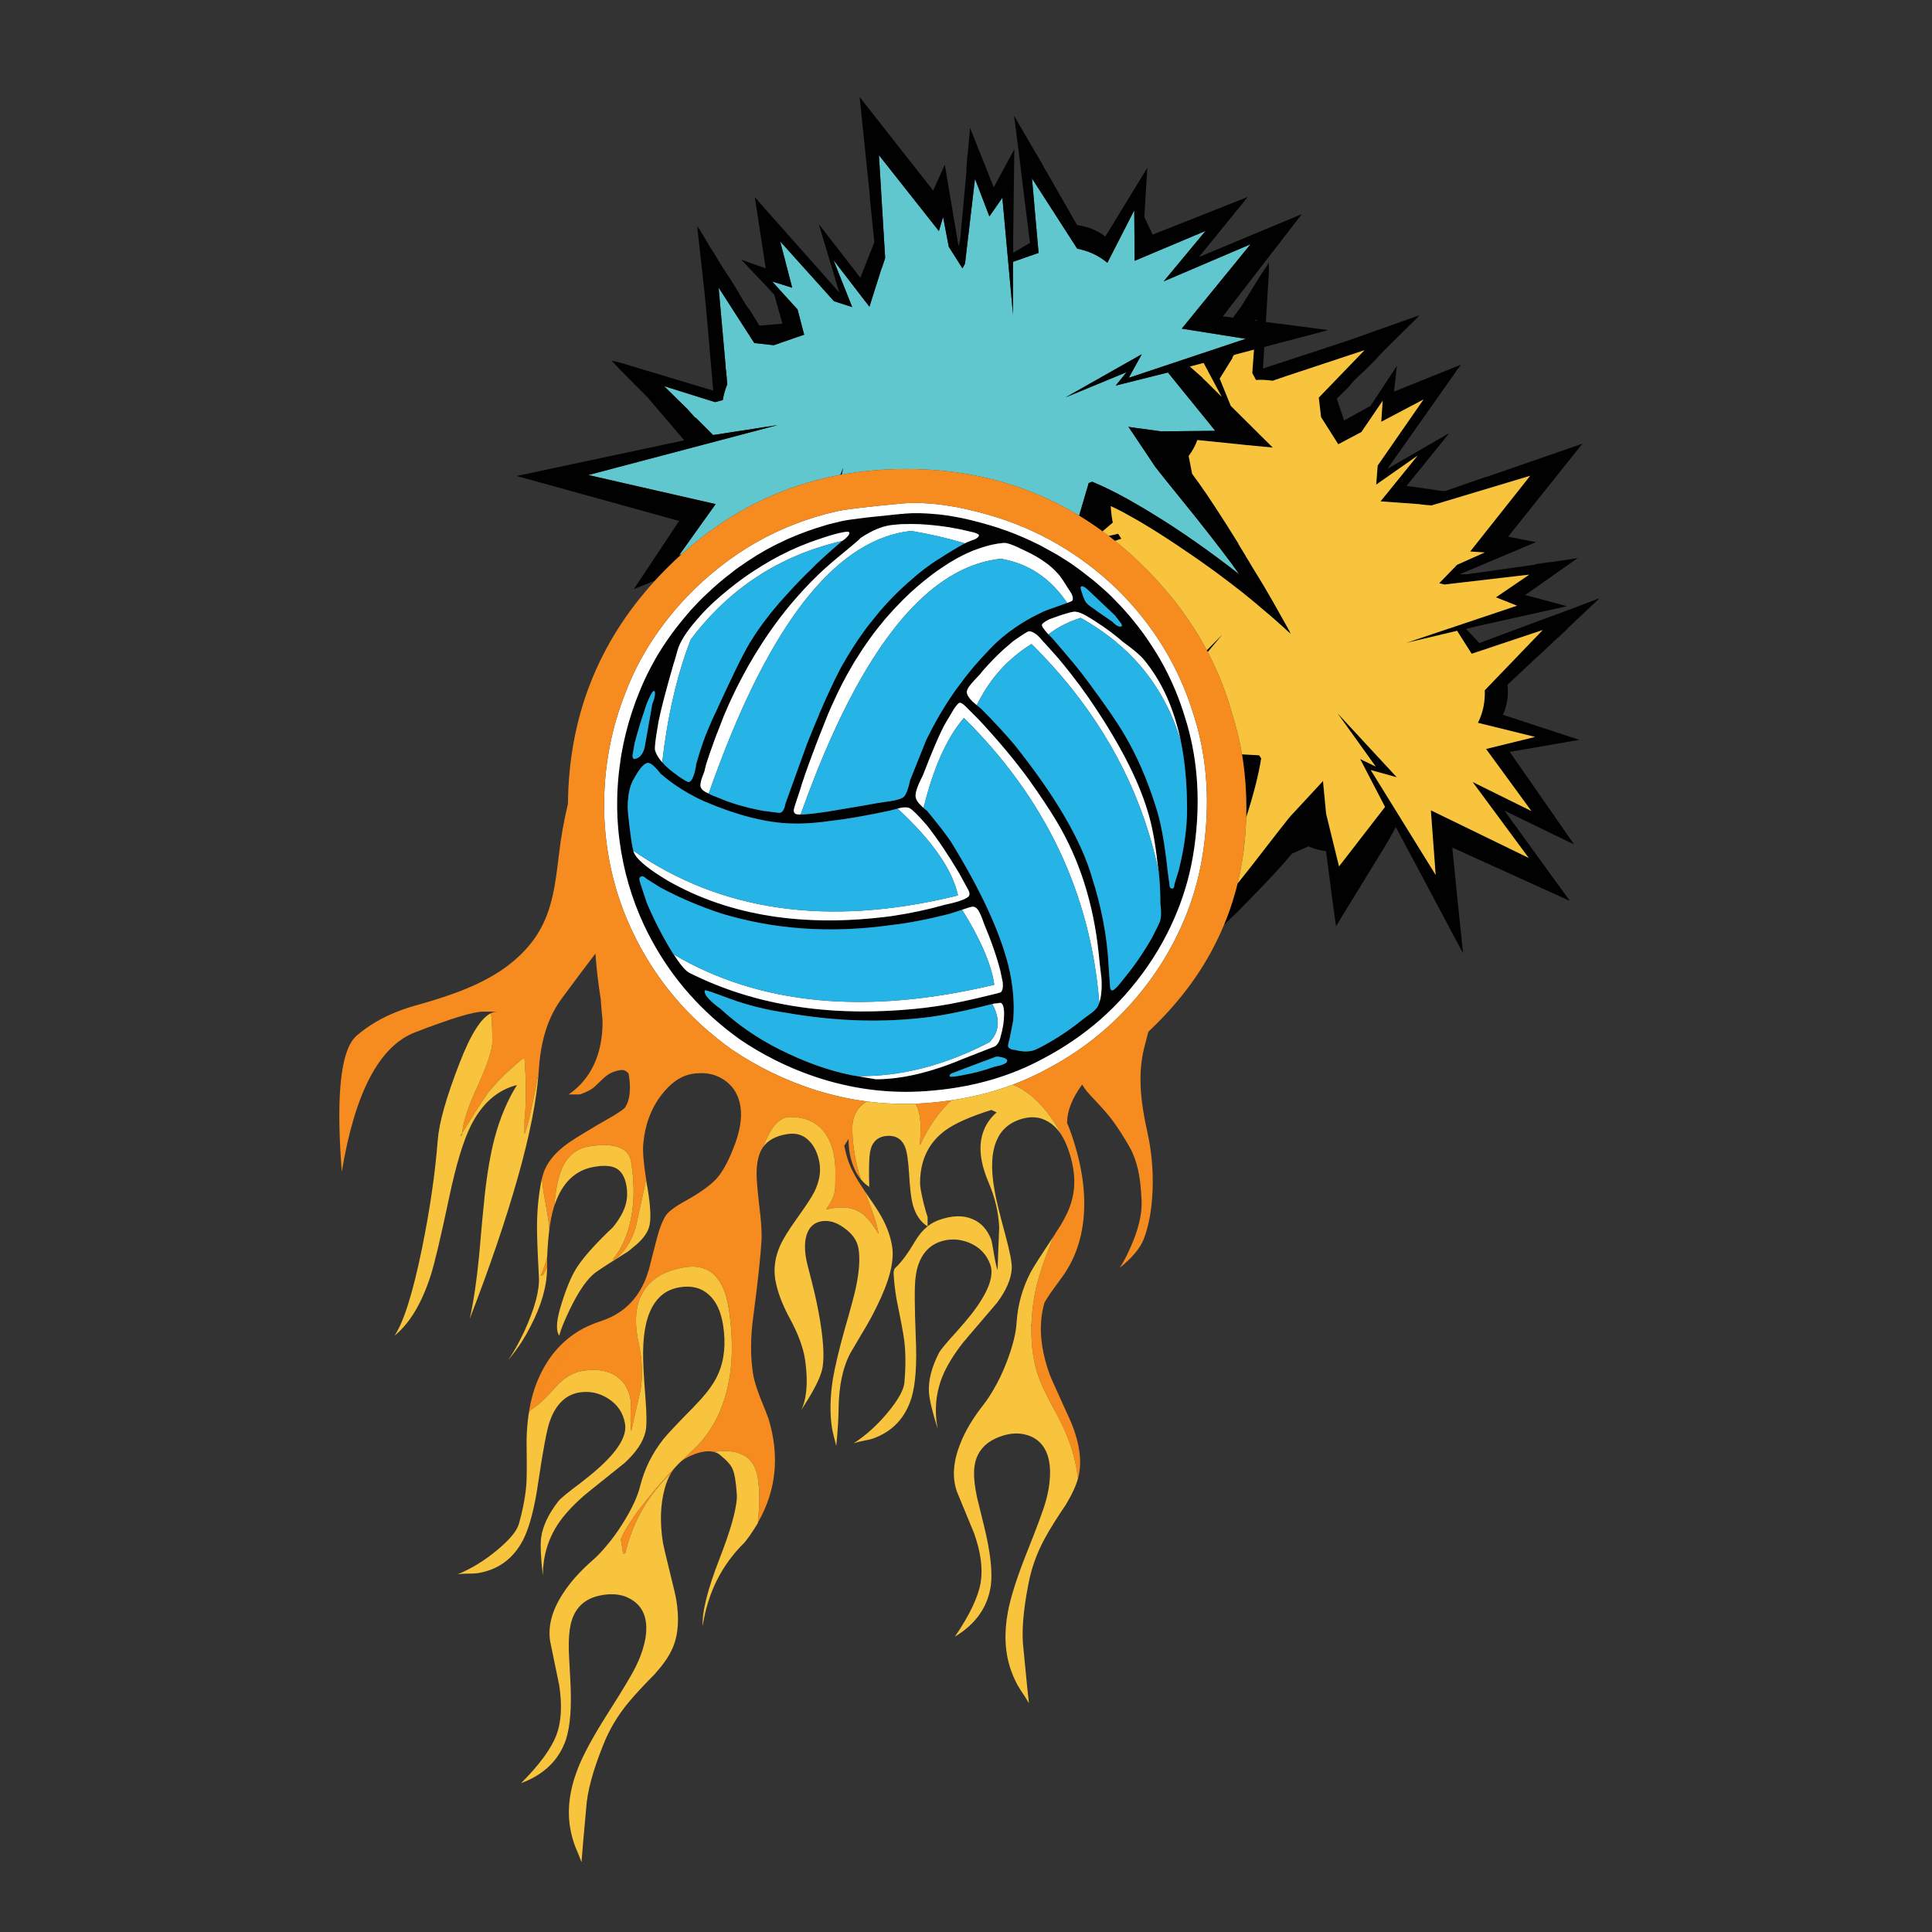 <?xml version="1.0" encoding="utf-8"?>
<!-- Generator: Adobe Illustrator 16.0.0, SVG Export Plug-In . SVG Version: 6.00 Build 0)  -->
<!DOCTYPE svg PUBLIC "-//W3C//DTD SVG 1.1//EN" "http://www.w3.org/Graphics/SVG/1.1/DTD/svg11.dtd">
<svg version="1.1" id="Layer_1" xmlns="http://www.w3.org/2000/svg" xmlns:xlink="http://www.w3.org/1999/xlink" x="0px" y="0px"
	 width="300px" height="300px" viewBox="0 0 300 300" enable-background="new 0 0 300 300" xml:space="preserve">
<rect x="0" y="0" width="300" height="300" fill="#333333" stroke="none"/>
<g>
	<path fill-rule="evenodd" clip-rule="evenodd" fill="#60C7CF" d="M130.504,73.733c-9.199,1.706-17.409,5.803-24.629,12.293
		l-0.445,0.226l5.697-7.976l-19.764-4.514l29.391-7.756l-10.021,1.548l-2.674-2.673l-0.116-0.03
		c-0.302-0.351-0.702-0.793-1.198-1.329l-3.623-3.564l7.917,2.483l1.198-0.321c0.136-0.828,0.37-1.651,0.701-2.469l-0.19-2.089
		c-0.02-0.117-0.039-0.233-0.059-0.35c0.01-0.156,0.005-0.298-0.015-0.424l-1.081-12.124l5.537,8.604l3.024,0.336l4.718-1.635
		l-1.022-3.915l-3.959-4.354l3.126,0.979l-1.87-7.202l8.356,9.291l2.833,0.92l-2.907-7.303l5.581,7.245l1.84-5.828l-0.029-0.044
		l0.059,0.014l0.321-0.935c0.098-0.312,0.181-0.57,0.249-0.774l-0.964-15.967l9.305,11.774l0.658-2.176l0.876,4.616l2.132,3.36
		l0.395-0.745l1.548-13.162l2.234,5.843l2.017-2.893l1.65,18.099v-8.151l3.974-1.387l-1.023-11.57l7.013,10.897
		c0.233,0.059,0.468,0.117,0.7,0.175c1.511,0.38,2.839,1.057,3.989,2.031l4.177-8.151l0.06,7.845l11.014-4.646l-6.5,7.831
		l13.483-5.756l-10.68,13.103l9.934,1.578l-18.172,6.062l2.03-3.666l-11.817,6.69l9.451-3.9l-1.68,2.074l8.106-2.03l7.349,9.057
		l-8.399,0.087l-4.995-0.686c-0.04-0.02-0.074-0.035-0.104-0.044l0.073,0.059l-0.103-0.014c0.04,0.019,0.078,0.044,0.117,0.073
		l4.104,6.136c0.281,0.378,2.016,2.538,5.2,6.479c0.165,0.203,0.334,0.409,0.505,0.62c0.182,0.229,0.368,0.462,0.563,0.702
		c3.154,3.964,5.414,6.924,6.777,8.881c-4.723-3.681-9.203-6.812-13.438-9.393c-0.129-0.08-0.255-0.157-0.38-0.234
		c-0.368-0.223-0.729-0.44-1.081-0.65c-1.859-1.107-3.563-2.047-5.113-2.819c-1.01-0.502-1.955-0.933-2.834-1.292l-0.541,0.205
		l-1.489,5.069c-7.954-4.831-16.909-7.246-26.864-7.246c-3.462,0-6.805,0.292-10.028,0.877l0.256-1.052L130.504,73.733z"/>
	<path fill-rule="evenodd" clip-rule="evenodd" fill="#010101" d="M190.074,143.588c0.129-0.305,0.253-0.611,0.372-0.92
		c0.691-1.779,1.266-3.605,1.725-5.478c0.628-0.788,1.295-1.629,2.002-2.527c3.759-4.86,5.813-7.49,6.164-7.888l5.01-5.405
		c0.029-0.049,0.049-0.088,0.059-0.118v0.074l0.044-0.074c-0.009,0.04-0.015,0.074-0.015,0.103l0.482,5.025l2.001,8.151l7.143-9.232
		l-3.87-7.435l2.425,1.168l-5.96-8.312l9.232,9.978l-4.047-1.125l10.08,16.288l-0.745-10.036l15.192,7.392l-8.707-11.789l9.13,4.514
		l-7.041-9.641l7.611-1.87l-8.882-2.191c0.682-1.344,1.036-2.79,1.066-4.339c0-0.234,0-0.472,0-0.716l8.998-9.349l-11.029,3.681
		l-2.264-3.563l-7.932,1.884l17.237-5.785l-3.272-1.3l5.171-3.521l-13.176,1.534l-0.805-0.204l2.776-2.863l4.295-1.914l-2.265-0.146
		l9.32-11.759l-15.31,4.602c-0.224-0.01-0.496-0.03-0.817-0.059l-0.994-0.103v-0.044l-0.029,0.015l-6.09-0.438l5.755-7.099
		l-6.429,4.499l0.235-2.965l7.113-10.255l-6.56,3.462l0.22-3.258l-3.302,4.85l-3.593,1.899l-2.674-4.222l-0.351-3.023l7.1-7.362
		l-11.556,3.827c-0.125,0.049-0.263,0.093-0.408,0.132c-0.107,0.029-0.219,0.068-0.336,0.117l-1.972,0.672
		c-0.877-0.137-1.734-0.175-2.571-0.118l-0.584-1.08l0.264-3.631l-3.091,0.811c-0.084,0.125-0.165,0.242-0.241,0.351v0.131
		l-1.986,3.199l1.716,4.229l6.522,6.479l-4.747-0.452l-0.059-0.015l-6.909-0.701c-0.283,0.818-0.73,1.646-1.344,2.483l0.54,2.761
		c0.623,0.828,1.378,1.89,2.265,3.185c0.887,1.314,1.903,2.873,3.053,4.674c0.38,0.623,1.004,1.616,1.87,2.979l-0.015,0.044
		c0.331,0.555,0.677,1.12,1.037,1.695c0.146,0.282,0.307,0.55,0.481,0.803c0.195,0.331,0.386,0.653,0.57,0.964
		c0.633,1.051,1.236,2.04,1.812,2.966c1.1,1.869,2.011,3.461,2.731,4.776c0.525,0.935,0.974,1.734,1.344,2.396
		c0.039,0.146,0.093,0.273,0.161,0.38c-0.867-0.798-1.748-1.592-2.645-2.381c-0.263-0.234-0.53-0.462-0.804-0.687
		c-0.116-0.106-0.229-0.2-0.336-0.278c-1.197-1.042-2.43-2.069-3.695-3.082c-1.266-0.994-2.562-1.982-3.886-2.965
		c-0.438-0.321-0.872-0.638-1.301-0.95c-1.256-0.905-2.561-1.811-3.915-2.717c-0.661-0.458-1.323-0.901-1.985-1.329l-0.352-0.234
		c-1.889-1.236-3.607-2.298-5.156-3.185c-0.74-0.418-1.432-0.803-2.074-1.154c-0.635-0.335-1.234-0.63-1.796-0.883
		c0.058,0.993,0.163,1.843,0.32,2.549l-1.592,1.366c-1.189-0.869-2.402-1.679-3.638-2.432l1.489-5.069l0.541-0.205
		c0.879,0.359,1.824,0.791,2.834,1.292c1.55,0.772,3.254,1.712,5.113,2.819c0.353,0.21,0.713,0.427,1.081,0.65
		c0.125,0.077,0.251,0.155,0.38,0.234c4.235,2.581,8.716,5.712,13.438,9.393c-1.363-1.957-3.623-4.917-6.777-8.881
		c-0.194-0.239-0.381-0.472-0.563-0.702c-0.171-0.211-0.34-0.417-0.505-0.62c-3.185-3.941-4.919-6.1-5.2-6.479l-4.104-6.136
		c-0.039-0.029-0.077-0.054-0.117-0.073l0.103,0.014l-0.073-0.059c0.029,0.01,0.063,0.025,0.104,0.044l4.995,0.686l8.399-0.087
		l-7.349-9.057l-8.106,2.03l1.68-2.074l-9.451,3.9l11.817-6.69l-2.03,3.666l18.172-6.062l-9.934-1.578l10.68-13.103l-13.483,5.756
		l6.5-7.831l-11.014,4.646l-0.06-7.845l-4.177,8.151c-1.15-0.974-2.479-1.651-3.989-2.031c-0.232-0.059-0.467-0.117-0.7-0.175
		l-7.013-10.897l1.023,11.57l-3.974,1.387v8.151l-1.65-18.099l-2.017,2.893l-2.234-5.843l-1.548,13.162l-0.395,0.745l-2.132-3.36
		l-0.876-4.616l-0.658,2.176l-9.305-11.774l0.964,15.967c-0.068,0.204-0.151,0.462-0.249,0.774l-0.321,0.935l-0.059-0.014
		l0.029,0.044l-1.84,5.828l-5.581-7.245l2.907,7.303l-2.833-0.92l-8.356-9.291l1.87,7.202l-3.126-0.979l3.959,4.354l1.022,3.915
		l-4.718,1.635l-3.024-0.336l-5.537-8.604l1.081,12.124c0.02,0.126,0.024,0.268,0.015,0.424c0.02,0.117,0.039,0.233,0.059,0.35
		l0.19,2.089c-0.331,0.818-0.565,1.641-0.701,2.469l-1.198,0.321l-7.917-2.483l3.623,3.564c0.497,0.536,0.896,0.979,1.198,1.329
		l0.116,0.03l2.674,2.673l10.021-1.548l-29.391,7.756l19.764,4.514l-5.697,7.976l0.445-0.226c-0.778,0.7-1.545,1.428-2.301,2.184
		c-0.632,0.632-1.246,1.272-1.84,1.921l-3.302,1.352l7.026-10.591l-19.092-5.288c-0.059-0.038-0.122-0.058-0.19-0.058
		c-1.87-0.506-3.725-1.013-5.565-1.52l-0.365-0.117l26.017-5.537l-5.814-6.792h-0.029c-0.38-0.419-0.896-0.94-1.548-1.563
		l-2.483-2.512c-0.517-0.565-0.989-1.067-1.417-1.504c1.052,0.243,1.592,0.375,1.621,0.394l14.169,4.266l-1.154-13.234
		c-0.059-0.391-0.107-0.882-0.146-1.476l-1.198-10.854l0.233,0.38l0.015,0.029l0.029-0.058c0.594,1.022,1.173,2.001,1.738,2.936
		l0.657,1.023c1.091,1.84,1.928,3.165,2.513,3.973l1.271,2.075c0.759,1.363,1.354,2.293,1.782,2.79l1.432,2.323l3.564-0.307
		l-1.271-4.528l-5.113-5.405l3.798,1.344l-1.695-11.044l0.511,0.511l-0.014,0.059l0.979,1.081c0.087,0.126,0.189,0.248,0.306,0.365
		l11.336,12.782l-3.185-10.62l4.017,5.171c0.565,0.73,0.887,1.144,0.964,1.242l1.475,1.914l1.884-4.792l-0.029-0.058l0.059,0.029
		l0.249-0.774l-0.687-6.705c0-0.029-0.01-0.053-0.029-0.073c0.01-0.078,0.024-0.126,0.044-0.146l-1.607-15.557L144.9,29.588
		l1.812-4.017l2.133,12.694l0.263-1.183l0.979-10.636c-0.03-0.009-0.044-0.029-0.044-0.058l0.175-2.338h0.044l0.365-4.207
		l3.68,9.248l3.199-5.917l-0.189,14.389l0.014,0.029v1.65l2.602-1.519l-1.125-9.028c-0.205-1.626-0.398-3.237-0.584-4.835
		l-0.76-5.872c0.264,0.409,0.506,0.832,0.73,1.271c0.059,0.098,0.121,0.2,0.189,0.307l2.542,4.354h0.015l1.037,1.782l-0.043-0.015
		c0.019,0.059,0.043,0.098,0.072,0.118l0.352,0.642c0.047,0.059,0.102,0.137,0.16,0.234c0.535,0.945,1.08,1.899,1.636,2.863
		c0.243,0.458,0.511,0.921,0.803,1.388c0.02,0.029,0.04,0.068,0.06,0.117l0.189,0.351c0.01,0.049,0.033,0.088,0.073,0.117
		c0.019,0.069,0.063,0.136,0.131,0.205c0.021,0.078,0.054,0.141,0.103,0.189l1.738,3.038c1.11,0.157,2.099,0.454,2.965,0.892
		c0.322,0.165,0.629,0.341,0.921,0.525c0.039,0.039,0.092,0.078,0.16,0.118c0.098,0.078,0.21,0.161,0.337,0.248l6.516-10.664
		l-0.461,7.619l1.293,2.746l14.769-5.851l-7.582,9.334l15.981-6.676l-7.057,9.145c-1.08,1.402-2.146,2.78-3.198,4.134l-2.001,2.6
		l1.57,0.205l1.395-1.898l-0.016-0.03c0.322-0.487,0.712-1.11,1.17-1.87l1.87-3.009c0.438-0.633,0.822-1.208,1.153-1.724
		c0,1.081-0.005,1.641-0.014,1.68l-0.461,7.523l1.789,0.233c0.03,0,0.073,0.005,0.132,0.015l7.757,1.008
		c-0.321,0.087-0.638,0.175-0.95,0.263l-8.969,2.359l-0.205,3.353l12.622-4.148c0.36-0.136,0.828-0.297,1.402-0.482l10.284-3.652
		l-0.336,0.336h0.043c-0.857,0.828-1.669,1.626-2.438,2.396l-0.862,0.848c-1.528,1.49-2.62,2.609-3.272,3.359l-1.724,1.724
		c-1.168,1.042-1.943,1.835-2.322,2.381l-1.929,1.914l1.125,3.389l4.104-2.264l4.091-6.208l-0.438,3.989l10.371-4.178l-0.408,0.627
		l-0.044-0.014l-0.818,1.198c-0.107,0.117-0.205,0.253-0.293,0.409l-9.845,13.951l9.611-5.552l-4.119,5.113
		c-0.574,0.701-0.905,1.105-0.992,1.212l-1.52,1.87l5.098,0.73l0.058-0.029l-0.014,0.059l0.803,0.058l6.37-2.205
		c0.028-0.01,0.053-0.02,0.072-0.03c0.068-0.019,0.122-0.024,0.16-0.014l14.754-5.113l-11.525,14.432l4.324,0.848l-11.861,4.996
		l1.212-0.014l10.576-1.49c0-0.04,0.016-0.063,0.044-0.074l2.309-0.336l0.028,0.029l4.164-0.628l-8.151,5.726l6.485,1.739
		l-14.037,3.126l-0.03,0.015l-1.606,0.394l2.075,2.191l8.53-3.184c1.538-0.575,3.063-1.135,4.572-1.68l5.536-2.09
		c-0.341,0.351-0.696,0.692-1.065,1.023c-0.078,0.068-0.161,0.146-0.249,0.233l-3.681,3.462l0.028,0.029l-1.489,1.402l-0.029-0.029
		c-0.049,0.029-0.073,0.063-0.073,0.102l-0.556,0.482c-0.048,0.059-0.106,0.126-0.176,0.204c-0.798,0.75-1.602,1.5-2.409,2.25
		c-0.409,0.351-0.809,0.726-1.198,1.125c-0.02,0.009-0.049,0.029-0.087,0.058l-0.277,0.263c-0.05,0.03-0.083,0.069-0.103,0.118
		c-0.068,0.039-0.128,0.092-0.176,0.161c-0.067,0.039-0.127,0.087-0.175,0.146l-2.542,2.381c0.106,1.11,0.044,2.147-0.189,3.111
		c-0.078,0.351-0.181,0.687-0.308,1.008c-0.028,0.049-0.054,0.111-0.073,0.189c-0.048,0.107-0.107,0.229-0.176,0.365l11.892,3.9
		l-10.81,1.87l9.991,14.374l-10.824-5.258l10.168,14.023l-10.52-4.777c-1.616-0.72-3.202-1.441-4.761-2.161l-2.98-1.344l0.848,8.487
		c0.01,0.02,0.015,0.059,0.015,0.117l0.817,7.801c-0.165-0.303-0.325-0.595-0.481-0.877l-9.963-18.712l-1.066,1.943
		c-0.078,0.136-0.15,0.273-0.219,0.41l-0.029-0.03c-0.098,0.175-0.2,0.36-0.307,0.555l-7.67,12.519l-0.656-4.732v-0.044l-0.892-6.88
		c-0.886-0.098-1.797-0.346-2.731-0.745l-2.571,1.139c-0.662,0.818-1.528,1.807-2.601,2.965c-1.062,1.159-2.342,2.498-3.842,4.017
		c-0.506,0.516-1.324,1.353-2.454,2.513h-0.058c-0.468,0.448-0.936,0.91-1.403,1.387
		C190.187,143.491,190.131,143.54,190.074,143.588z M186.444,58.396c0.108,0.106,0.219,0.209,0.336,0.307l-0.028,0.014
		c0.155,0.146,0.312,0.292,0.467,0.438l2.483,2.469l-2.804-5.267l-2.134,0.563L186.444,58.396z M194.968,49.784l0.073,0.007
		l0.008-0.146L194.968,49.784z M192.478,89.261c0,0.02,0.005,0.049,0.015,0.088c0.009,0.02,0.034,0.039,0.073,0.059
		C192.517,89.369,192.487,89.32,192.478,89.261z M173.145,83.988c-0.326-0.262-0.654-0.521-0.986-0.774l1.475-0.336l0.483,0.774
		L173.145,83.988z M187.395,100.97l2.453-2.476l-2.308,2.747C187.491,101.151,187.442,101.061,187.395,100.97z M193.515,126.913
		c0.009-0.467,0.015-0.938,0.015-1.409c0-2.883-0.224-5.673-0.672-8.372l2.673,0.146l0.308,0.482
		C195.449,120.248,194.676,123.299,193.515,126.913z M130.679,73.705c-0.057,0.008-0.116,0.018-0.175,0.029l0.431-1.081
		L130.679,73.705z M102.829,118.36c0.429,0.497,0.989,1.013,1.68,1.549c0.283,0.224,0.584,0.447,0.906,0.671
		c0.856,0.575,1.363,0.862,1.519,0.862c0.458-0.059,0.833-0.857,1.125-2.396c0.02-0.146,0.039-0.292,0.059-0.438
		c0.321-1.169,0.682-2.313,1.081-3.433c0.224-0.633,0.462-1.247,0.716-1.84c0.429-1.062,0.891-2.094,1.388-3.097
		c0.409-0.915,0.804-1.768,1.184-2.556c0.107-0.244,0.209-0.467,0.307-0.672c1.052-2.259,1.943-4.08,2.673-5.463
		c0.399-0.75,0.745-1.373,1.037-1.87c0.02-0.039,0.044-0.068,0.073-0.087c1.14-1.88,2.581-3.833,4.324-5.858
		c0.535-0.623,1.11-1.261,1.724-1.914c1.062-1.178,2.22-2.366,3.477-3.563c0.253-0.292,0.73-0.755,1.432-1.388
		c0.448-0.428,0.998-0.925,1.651-1.49c0.467-0.418,0.993-0.876,1.578-1.373l0.014-0.015c0.36-0.205,0.682-0.492,0.964-0.862
		c0.302-0.438,0.161-0.618-0.424-0.54c-0.652,0.088-1.524,0.297-2.615,0.628c-0.205,0.059-0.414,0.126-0.628,0.204
		c-0.701,0.224-1.471,0.487-2.308,0.79c-1.062,0.399-2.108,0.838-3.141,1.314c-0.224,0.108-0.448,0.219-0.672,0.337
		c-0.955,0.458-1.895,0.964-2.819,1.519c-0.458,0.253-0.906,0.526-1.344,0.818c-0.536,0.331-1.062,0.671-1.578,1.022
		c-0.233,0.166-0.462,0.327-0.687,0.482c-1.578,1.13-3.131,2.386-4.66,3.769c-0.379,0.36-0.74,0.706-1.081,1.037
		c-0.565,0.575-1.076,1.135-1.534,1.68c-1.685,1.908-2.708,3.54-3.067,4.894c-0.127,0.448-0.249,0.881-0.365,1.299
		c-0.078,0.225-0.146,0.438-0.205,0.644c-0.604,2.074-1.11,3.905-1.519,5.492c-0.36,1.374-0.643,2.566-0.848,3.579
		c-0.039,0.224-0.073,0.438-0.102,0.643c-0.175,1.032-0.302,1.855-0.379,2.469c-0.068,0.642-0.088,1.057-0.059,1.242
		c0.03,0.136,0.083,0.287,0.161,0.453C102.05,117.367,102.372,117.854,102.829,118.36z M109.637,92.314
		c1.286-1.236,2.619-2.375,4.002-3.418c0.351-0.292,0.716-0.57,1.096-0.833c0.049-0.049,0.102-0.083,0.161-0.102
		c0.438-0.312,0.876-0.614,1.314-0.906c1.84-1.228,3.754-2.289,5.741-3.185c0.224-0.117,0.448-0.219,0.672-0.307
		c1.772-0.769,3.588-1.427,5.449-1.972c0.214-0.058,0.423-0.122,0.628-0.189c0.613-0.157,1.232-0.307,1.855-0.454
		c0.594-0.146,1.763-0.322,3.506-0.526c0.195-0.019,0.384-0.044,0.569-0.073c1.393-0.156,3.122-0.336,5.186-0.541
		c0.175,0,0.36-0.01,0.555-0.03c0.02-0.019,0.048-0.029,0.088-0.029c1.509-0.117,3.136-0.087,4.879,0.088
		c0.175,0.02,0.355,0.034,0.54,0.044c1.549,0.175,3.175,0.467,4.879,0.876c0.166,0.049,0.331,0.092,0.496,0.131
		c0.74,0.185,1.496,0.39,2.266,0.614c0.135,0.039,0.281,0.083,0.438,0.131c0.398,0.117,0.793,0.238,1.184,0.365
		c0.106,0.03,0.209,0.069,0.306,0.118c0.341,0.106,0.682,0.224,1.022,0.35c1.549,0.575,3.055,1.222,4.515,1.943
		c0.165,0.069,0.326,0.146,0.481,0.234c0.536,0.282,1.067,0.574,1.593,0.876c0.38,0.206,0.765,0.419,1.153,0.643
		c0.293,0.185,0.594,0.375,0.906,0.57c0.418,0.253,0.843,0.526,1.271,0.818c0.973,0.672,1.922,1.383,2.848,2.133
		c0.176,0.126,0.346,0.258,0.512,0.395c0.312,0.253,0.612,0.511,0.905,0.774c0.137,0.116,0.283,0.243,0.438,0.379
		c0.496,0.429,0.988,0.882,1.475,1.359c0.438,0.438,0.872,0.886,1.301,1.343c0.137,0.136,0.268,0.273,0.395,0.409
		c0.321,0.38,0.647,0.75,0.979,1.11c0.146,0.185,0.297,0.365,0.452,0.54c0.624,0.75,1.223,1.515,1.797,2.294
		c0.107,0.146,0.21,0.292,0.308,0.438c0.059,0.087,0.117,0.17,0.175,0.248c0.555,0.798,1.081,1.602,1.577,2.41
		c0.361,0.585,0.707,1.179,1.038,1.783c1.402,2.581,2.537,5.297,3.403,8.151c1.88,5.882,2.425,12.198,1.637,18.946
		c-0.215,1.919-0.546,3.793-0.994,5.624c-0.779,3.136-1.914,6.165-3.402,9.086c-0.907,1.783-1.944,3.516-3.112,5.201
		c-2.133,3.048-4.553,5.765-7.261,8.151c-2.648,2.309-5.564,4.305-8.75,5.99c-5.072,2.765-10.766,4.436-17.076,5.01
		c-5.95,0.594-11.827-0.024-17.631-1.855c-2.425-0.769-4.752-1.714-6.983-2.834c-1.918-0.954-3.764-2.035-5.536-3.242
		c-5.833-4.179-10.396-9.311-13.688-15.396c-0.438-0.799-0.852-1.617-1.241-2.455c-1.909-4.119-3.16-8.458-3.754-13.016
		c-0.214-1.617-0.336-3.268-0.365-4.952c0-0.448,0-0.892,0-1.33c0.01-0.75,0.039-1.49,0.088-2.221
		c0.078-1.276,0.214-2.542,0.409-3.798c0.01-0.107,0.02-0.204,0.029-0.292c0.049-0.322,0.103-0.647,0.161-0.979
		c0.37-2.084,0.876-4.125,1.519-6.121c0.078-0.253,0.161-0.497,0.249-0.73c0.273-0.837,0.58-1.665,0.92-2.483
		c0.516-1.314,1.105-2.6,1.768-3.856c0.117-0.224,0.243-0.458,0.38-0.701c0.263-0.497,0.536-0.984,0.818-1.461
		c0.234-0.38,0.468-0.75,0.701-1.11c0.886-1.373,1.855-2.702,2.907-3.988c0.194-0.253,0.399-0.501,0.613-0.745
		c0.575-0.701,1.188-1.388,1.841-2.06c0.233-0.244,0.467-0.482,0.701-0.716C109.169,92.753,109.403,92.529,109.637,92.314z
		 M98.345,132.092c0.068,0.253,0.136,0.438,0.205,0.555c0.662,1.09,2.4,2.474,5.215,4.148c9.583,5.435,21.157,7.25,34.723,5.449
		c2.921-0.438,5.643-1.018,8.166-1.738c0.77-0.166,1.422-0.327,1.957-0.482c0.702-0.214,1.213-0.423,1.534-0.628
		c0.438-0.224,0.511-0.619,0.219-1.184l-1.417-2.6c-1.733-2.912-3.398-5.386-4.996-7.421c-1.314-1.53-2.225-2.436-2.731-2.717
		c-0.36-0.146-0.867-0.146-1.519,0c-0.117,0.03-0.225,0.059-0.322,0.087c-0.633,0.156-1.066,0.268-1.3,0.336
		c-3.856,0.808-6.764,1.315-8.721,1.52c-2.123,0.312-3.963,0.467-5.521,0.467c-0.312,0-0.614-0.005-0.906-0.015
		c-3.915-0.088-8.482-1.251-13.702-3.491c-1.548-0.711-2.975-1.515-4.28-2.411c-0.759-0.516-1.47-1.062-2.132-1.636
		c-0.068-0.059-0.132-0.112-0.19-0.16c-0.02-0.01-0.034-0.02-0.044-0.03c-1.013-1.314-1.743-1.86-2.191-1.636
		c-0.565,0.224-1.251,1.09-2.06,2.6c-0.078,0.117-0.142,0.243-0.19,0.379c-0.302,0.653-0.497,1.432-0.584,2.338
		c-0.058,0.438-0.087,0.915-0.087,1.431c0,0.643,0.146,2.089,0.438,4.338C98.053,130.724,98.199,131.556,98.345,132.092z
		 M101.704,107.726c0-0.428-0.102-0.541-0.306-0.336c-0.156,0.068-0.492,0.721-1.008,1.958c-0.029,0.107-0.063,0.219-0.102,0.335
		c-0.087,0.205-0.166,0.443-0.234,0.716c-0.418,1.168-0.92,2.824-1.504,4.967l-0.336,1.957c0,0.186,0.03,0.322,0.088,0.409
		c0.078,0.117,0.195,0.151,0.351,0.103c0.234-0.068,0.448-0.17,0.643-0.307c0.204-0.184,0.379-0.418,0.525-0.7
		c0.107-0.206,0.195-0.434,0.263-0.687c0.039-0.175,0.073-0.365,0.102-0.57l1.096-6.223
		C101.563,108.627,101.704,108.086,101.704,107.726z M110.046,123.225c0.35,0.205,0.833,0.414,1.446,0.628
		c1.967,0.857,4.29,1.539,6.968,2.045c1.607,0.214,2.484,0.322,2.63,0.322c0.428-0.069,0.715-0.536,0.862-1.403l3.374-9.349
		c0.098-0.262,0.2-0.516,0.307-0.759c0.525-1.314,1.042-2.561,1.548-3.74c0.049-0.175,0.117-0.346,0.204-0.511
		c0.205-0.486,0.409-0.959,0.614-1.417c0.019-0.019,0.029-0.039,0.029-0.059c0.205-0.477,0.409-0.93,0.614-1.358
		c0.584-1.286,1.149-2.449,1.694-3.491c0.059-0.107,0.117-0.219,0.175-0.337c0.107-0.223,0.229-0.442,0.365-0.657
		c0.974-1.714,2.012-3.34,3.112-4.878c0.468-0.673,0.959-1.315,1.475-1.929c1.354-1.733,2.805-3.331,4.354-4.791
		c0.175-0.166,0.351-0.326,0.526-0.482c0.399-0.38,0.798-0.734,1.198-1.066c0.292-0.253,0.584-0.506,0.876-0.759
		c0.73-0.614,1.499-1.198,2.308-1.753c0.205-0.136,0.409-0.273,0.614-0.409c0.185-0.126,0.365-0.238,0.54-0.336
		c1.52-0.983,2.834-1.772,3.944-2.367c0.107-0.058,0.214-0.112,0.321-0.16c0.098-0.049,0.302-0.127,0.614-0.233
		c0.126-0.069,0.287-0.127,0.482-0.175h0.014C151.75,83.575,152,83.35,152,83.126c0-0.087-0.104-0.175-0.308-0.263
		c-0.107-0.058-0.258-0.117-0.452-0.176l-2.294-0.525c-1.052-0.214-2.074-0.38-3.068-0.497c-0.185-0.019-0.365-0.039-0.54-0.058
		c-1.734-0.204-3.389-0.278-4.967-0.219c-0.195,0.01-0.38,0.015-0.555,0.015c-0.37,0.038-0.74,0.073-1.11,0.102
		c-1.276,0.107-2.635,0.58-4.076,1.417c-0.185,0.107-0.375,0.219-0.569,0.336c-0.146,0.107-0.302,0.209-0.467,0.307
		c-0.04,0.107-0.692,0.682-1.958,1.724c-0.263,0.224-0.56,0.467-0.891,0.73c-0.409,0.351-0.872,0.735-1.388,1.154
		c-0.233,0.204-0.467,0.409-0.701,0.614c-0.214,0.175-0.414,0.35-0.599,0.525c-1.461,1.334-2.858,2.761-4.193,4.281
		c-0.662,0.739-1.3,1.495-1.913,2.264c-1.217,1.529-2.381,3.141-3.492,4.835c-0.146,0.224-0.292,0.453-0.438,0.687
		c-0.643,1.003-1.261,2.031-1.855,3.083c-0.224,0.39-0.443,0.789-0.657,1.198c-0.351,0.643-0.696,1.305-1.037,1.987
		c-0.117,0.224-0.229,0.448-0.336,0.672c-0.613,1.256-1.198,2.551-1.753,3.885c-0.331,0.828-0.628,1.597-0.891,2.308
		c-0.088,0.214-0.175,0.428-0.263,0.643c-0.068,0.214-0.141,0.414-0.219,0.599c-0.604,1.636-1.052,2.932-1.344,3.886
		c-0.087,0.321-0.16,0.603-0.219,0.847c0,0.136-0.146,0.565-0.438,1.286c-0.029,0.078-0.053,0.146-0.073,0.204
		c-0.155,0.565-0.209,0.94-0.16,1.125c0.078,0.429,0.477,0.789,1.198,1.082C109.992,123.19,110.017,123.206,110.046,123.225z
		 M104.611,148.204c1.052,1.616,1.86,2.566,2.425,2.849c10.391,5.229,22.583,7.041,36.578,5.435c2.473-0.292,5.229-0.799,8.268-1.52
		c2.172-0.516,3.336-0.809,3.49-0.877c0.293-0.214,0.404-0.72,0.336-1.52c-0.155-0.798-0.268-1.348-0.336-1.65
		c-0.506-2.094-1.377-4.625-2.614-7.596c-0.214-0.652-0.399-1.125-0.556-1.417c-0.291-0.663-0.613-1.027-0.963-1.096
		c-0.146-0.068-0.512,0-1.096,0.205l-0.745,0.248l-1.972,0.643c-3.418,0.867-6.433,1.446-9.042,1.738
		c-9.427,1.315-18.279,0.696-26.557-1.855c-3.418-1.149-6.535-2.488-9.349-4.017l-2.089-1.315c-0.36-0.36-0.643-0.472-0.847-0.336
		c-0.292,0.078-0.331,0.414-0.117,1.008l0.964,2.937c1.101,2.668,2.483,5.351,4.148,8.048
		C104.558,148.136,104.582,148.165,104.611,148.204z M133.053,167.093l2.951,0.496c3.982,0,8.482-1.052,13.498-3.155
		c1.081-0.429,2.747-1.081,4.995-1.957c0.43-0.283,0.723-0.789,0.877-1.52c0.361-1.236,0.541-2.405,0.541-3.506
		c0-1.013-0.18-1.592-0.541-1.738c-0.428,0.077-0.754,0.117-0.979,0.117l-0.307,0.073l-1.885,0.467
		c-2.96,0.721-5.531,1.231-7.712,1.534c-7.188,0.935-14.667,0.72-22.438-0.644c-3.039-0.438-5.94-1.163-8.706-2.176l-2.717-0.994
		c-0.643-0.214-1.003-0.32-1.081-0.32c-0.214,0.077-0.175,0.364,0.117,0.861c0.575,0.721,1.295,1.378,2.163,1.972
		c2.766,2.542,5.814,4.646,9.144,6.311c3.847,1.948,7.586,3.292,11.219,4.032L133.053,167.093z M167.893,91.073
		c-0.146,0.067-0.107,0.399,0.117,0.993c0.068,0.272,0.205,0.633,0.408,1.081c0.156,0.438,0.702,0.945,1.637,1.519l0.058,0.073
		l2.571,1.768c0.068,0.088,0.283,0.278,0.644,0.57c0.36,0.205,0.618,0.273,0.774,0.205c0.136-0.068,0.136-0.214,0-0.438
		l-0.979-1.285l-3.812-3.608C168.579,91.219,168.106,90.927,167.893,91.073z M124.317,126.483c0.828-0.01,2.25-0.166,4.266-0.467
		c4.792-0.799,7.338-1.238,7.64-1.315c0.418-0.069,1.14-0.175,2.162-0.321c0.935-0.146,1.587-0.361,1.958-0.644
		c0.37-0.37,0.701-1.246,0.993-2.629l2.483-6.194c0.497-1.012,1.013-2.001,1.548-2.965c0.468-0.837,0.959-1.665,1.476-2.483
		c0.808-1.285,1.68-2.532,2.615-3.739c0.117-0.176,0.239-0.342,0.365-0.497c0.458-0.584,0.925-1.159,1.402-1.724
		c0.73-0.857,1.495-1.699,2.295-2.527c0.7-0.75,1.44-1.451,2.22-2.104c0.633-0.526,1.296-1.022,1.987-1.49
		c1.021-0.702,2.098-1.334,3.228-1.899c0.155-0.087,0.321-0.166,0.496-0.234c0.321-0.175,0.653-0.331,0.994-0.467l3.038-1.081
		c0.078-0.03,0.155-0.054,0.233-0.074c0.06-0.029,0.116-0.053,0.176-0.073c0.204-0.068,0.364-0.131,0.481-0.189
		c0.127-0.088,0.191-0.161,0.191-0.219c0.077-0.224,0.014-0.551-0.191-0.979l-1.33-2.074c-0.631-0.983-1.533-1.899-2.701-2.746
		c-0.633-0.458-1.344-0.896-2.133-1.315c-0.468-0.243-0.954-0.481-1.461-0.715c-0.984-0.486-1.743-0.798-2.279-0.935
		c-0.203-0.059-0.379-0.083-0.525-0.073c-0.049,0-0.092,0-0.131,0c-1.198,0.106-2.421,0.379-3.666,0.818
		c-0.303,0.097-0.6,0.205-0.893,0.321c-0.165,0.049-0.331,0.117-0.496,0.205c-1.471,0.614-2.97,1.447-4.5,2.498
		c-0.458,0.302-0.91,0.619-1.358,0.95c-0.136,0.107-0.282,0.219-0.438,0.336c-1.441,1.101-2.814,2.293-4.119,3.579
		c-0.175,0.166-0.351,0.346-0.526,0.54c-0.74,0.74-1.456,1.515-2.147,2.323c-0.205,0.214-0.399,0.448-0.584,0.702
		c-0.886,1.051-1.728,2.156-2.527,3.315c-0.185,0.263-0.375,0.541-0.57,0.833c-0.438,0.662-0.872,1.339-1.3,2.031
		c-0.127,0.223-0.258,0.447-0.395,0.671c-1.09,1.851-2.099,3.818-3.023,5.901c-0.194,0.41-0.38,0.828-0.555,1.256
		c-0.039,0.088-0.083,0.186-0.131,0.292c-0.487,1.218-0.94,2.357-1.358,3.418c-0.332,0.838-0.633,1.631-0.906,2.382
		c-0.983,2.6-1.675,4.582-2.074,5.945c-0.662,1.968-0.994,3.02-0.994,3.156c0,0.448,0.219,0.672,0.657,0.672
		C124.025,126.463,124.162,126.473,124.317,126.483z M162.809,98.509c0.186,0.185,0.391,0.39,0.613,0.613
		c0.624,0.721,1.199,1.393,1.725,2.016c0.215,0.244,0.424,0.492,0.629,0.745c0.817,0.945,1.48,1.748,1.986,2.411
		c0.048,0.058,0.093,0.111,0.131,0.16c0.418,0.545,0.818,1.076,1.197,1.592c2.552,3.438,4.402,6.136,5.552,8.093
		c1.89,3.205,3.486,6.871,4.791,11c0.789,2.337,1.407,5.639,1.855,9.904l0.307,2.294c0,0.428,0.146,0.642,0.438,0.642
		c0.215,0,0.322-0.214,0.322-0.642l0.672-2.177c0.867-3.486,1.3-6.646,1.3-9.48c0-3.846-0.316-7.348-0.949-10.503
		c-0.935-4.538-2.532-8.37-4.791-11.496c-0.292-0.409-0.595-0.803-0.906-1.183c-0.126-0.166-0.287-0.341-0.481-0.526
		c-0.585-0.585-1.466-1.305-2.645-2.163c-0.098-0.087-0.204-0.17-0.321-0.248c-0.049-0.049-0.093-0.088-0.131-0.117
		c-0.118-0.098-0.243-0.204-0.381-0.322c-0.77-0.642-1.646-1.299-2.629-1.972c-0.155-0.097-0.312-0.199-0.468-0.307
		c-0.477-0.331-0.988-0.657-1.534-0.979c-0.175-0.107-0.34-0.205-0.496-0.292c-0.253-0.146-0.491-0.263-0.717-0.351
		c-0.477-0.194-0.875-0.272-1.197-0.233c-0.029,0-0.059,0.01-0.087,0.029h-0.015c-0.244,0.03-0.555,0.107-0.936,0.233
		c-0.691,0.185-1.611,0.497-2.761,0.936c-0.097,0.058-0.189,0.111-0.276,0.16c-0.547,0.292-0.819,0.536-0.819,0.73
		c0,0.049,0.03,0.126,0.087,0.234C162.001,97.573,162.313,97.973,162.809,98.509z M151.678,109.508
		c0.195,0.156,0.409,0.327,0.644,0.511c0.048,0.049,0.097,0.098,0.146,0.146c1.957,1.977,3.651,3.813,5.084,5.507
		c6.3,7.907,10.293,14.724,11.978,20.451c1.51,4.724,2.376,9.262,2.601,13.614l0.219,3.156c0,0.662,0.146,0.954,0.438,0.877
		c0.283-0.068,0.867-0.683,1.754-1.842c1.576-1.908,3.023-4.012,4.338-6.311c0.866-1.674,1.3-2.59,1.3-2.746
		c0.146-0.565,0.146-1.431,0-2.6c0-1.763-0.083-3.394-0.248-4.894c-0.059-0.418-0.117-0.823-0.176-1.212
		c-0.37-3.34-0.881-6.057-1.533-8.15c-1.511-5.074-4.593-10.99-9.247-17.75c-0.458-0.643-0.905-1.266-1.345-1.869
		c-0.447-0.594-0.89-1.174-1.328-1.739c-0.672-0.857-1.33-1.67-1.973-2.439c-0.087-0.107-0.18-0.209-0.277-0.307
		c-0.127-0.155-0.258-0.307-0.395-0.452c-0.409-0.468-0.813-0.916-1.212-1.344c-0.243-0.263-0.458-0.497-0.644-0.702
		c-0.127-0.155-0.243-0.292-0.351-0.409c-0.067-0.068-0.131-0.131-0.189-0.19c-0.106-0.097-0.21-0.189-0.307-0.277
		c-0.517-0.39-0.925-0.555-1.228-0.496c-0.146,0-0.944,0.506-2.396,1.519c-0.311,0.253-0.622,0.521-0.934,0.803
		c-0.166,0.136-0.336,0.283-0.512,0.438c-1.08,0.983-2.107,2.031-3.082,3.141c-0.224,0.243-0.429,0.492-0.613,0.746
		c-0.078,0.068-0.141,0.136-0.189,0.204c-0.098,0.088-0.181,0.175-0.25,0.263c-0.398,0.409-0.715,0.759-0.949,1.051
		c-0.516,0.584-0.735,1.057-0.657,1.417c0.049,0.263,0.214,0.565,0.497,0.906c0.107,0.126,0.234,0.263,0.38,0.41
		C151.187,109.094,151.406,109.285,151.678,109.508z M143.41,125.459c0.156,0.137,0.336,0.283,0.541,0.438
		c1.529,1.832,2.761,3.423,3.696,4.777c4.568,7.411,7.538,13.799,8.911,19.166c0.74,2.98,0.999,5.853,0.773,8.619l-0.554,2.819
		c-0.215,0.73-0.288,1.163-0.22,1.3c0.225,0.292,0.556,0.438,0.994,0.438c1.09,0.292,2.029,0.331,2.818,0.117
		c0.371-0.078,1.247-0.512,2.629-1.301c1.88-1.09,3.619-2.293,5.217-3.607c0.291-0.215,0.729-0.536,1.313-0.965
		c0.575-0.438,0.935-0.881,1.081-1.329c0.029-0.067,0.06-0.142,0.088-0.219c0.302-0.916,0.419-2.143,0.351-3.682
		c-0.224-1.82-0.37-3.125-0.438-3.915c-0.798-7.771-2.98-14.632-6.543-20.582c-1.082-1.812-2.528-3.988-4.34-6.53
		c-2.113-2.902-4.689-5.984-7.727-9.247l-2.075-2.075c-0.428-0.438-0.754-0.618-0.979-0.54c-0.146,0.068-0.404,0.361-0.774,0.876
		l-1.3,2.176c-0.799,1.374-1.997,4.129-3.594,8.269c-0.867,1.665-1.227,2.795-1.081,3.389c0.068,0.351,0.326,0.745,0.774,1.183
		C143.088,125.163,143.234,125.304,143.41,125.459z M156.352,164.872c0.137-0.292-0.077-0.511-0.643-0.657
		c-0.516-0.137-0.881-0.176-1.095-0.117c-0.954,0.37-1.646,0.628-2.075,0.774l-4.893,1.854c-0.214,0.215-0.253,0.36-0.117,0.438
		c0.224,0.078,0.881,0.005,1.972-0.219c1.665-0.292,3.296-0.726,4.893-1.3C155.564,165.422,156.216,165.164,156.352,164.872z"/>
	<path fill-rule="evenodd" clip-rule="evenodd" fill="#FFFFFF" d="M109.637,92.314c-0.234,0.214-0.467,0.438-0.702,0.672
		c-0.233,0.234-0.467,0.472-0.701,0.716c-0.653,0.672-1.266,1.358-1.841,2.06c-0.214,0.243-0.419,0.492-0.613,0.745
		c-1.052,1.286-2.021,2.615-2.907,3.988c-0.233,0.361-0.467,0.73-0.701,1.11c-0.282,0.477-0.555,0.964-0.818,1.461
		c-0.137,0.244-0.263,0.477-0.38,0.701c-0.663,1.256-1.251,2.542-1.768,3.856c-0.341,0.818-0.647,1.646-0.92,2.483
		c-0.087,0.234-0.17,0.477-0.249,0.73c-0.643,1.997-1.149,4.037-1.519,6.121c-0.058,0.331-0.112,0.657-0.161,0.979
		c-0.01,0.088-0.019,0.185-0.029,0.292c-0.195,1.256-0.331,2.522-0.409,3.798c-0.049,0.73-0.078,1.471-0.088,2.221
		c0,0.438,0,0.881,0,1.33c0.029,1.684,0.151,3.335,0.365,4.952c0.594,4.558,1.845,8.896,3.754,13.016
		c0.39,0.837,0.803,1.655,1.241,2.455c3.292,6.086,7.854,11.218,13.688,15.396c1.772,1.207,3.618,2.288,5.536,3.242
		c2.23,1.12,4.558,2.065,6.983,2.834c5.804,1.831,11.681,2.449,17.631,1.855c6.311-0.574,12.004-2.245,17.076-5.01
		c3.186-1.686,6.102-3.682,8.75-5.99c2.708-2.386,5.128-5.103,7.261-8.151c1.168-1.685,2.205-3.418,3.112-5.201
		c1.488-2.921,2.623-5.95,3.402-9.086c0.448-1.831,0.779-3.705,0.994-5.624c0.788-6.749,0.243-13.064-1.637-18.946
		c-0.866-2.854-2.001-5.57-3.403-8.151c-0.331-0.604-0.677-1.198-1.038-1.783c-0.496-0.808-1.022-1.611-1.577-2.41
		c-0.058-0.078-0.116-0.161-0.175-0.248c-0.098-0.146-0.2-0.293-0.308-0.438c-0.574-0.779-1.173-1.543-1.797-2.294
		c-0.155-0.175-0.306-0.355-0.452-0.54c-0.331-0.361-0.657-0.73-0.979-1.11c-0.127-0.136-0.258-0.273-0.395-0.409
		c-0.429-0.458-0.862-0.906-1.301-1.343c-0.486-0.478-0.979-0.931-1.475-1.359c-0.155-0.136-0.302-0.263-0.438-0.379
		c-0.293-0.263-0.594-0.521-0.905-0.774c-0.166-0.137-0.336-0.268-0.512-0.395c-0.926-0.75-1.875-1.461-2.848-2.133
		c-0.429-0.292-0.854-0.565-1.271-0.818c-0.313-0.194-0.613-0.385-0.906-0.57c-0.389-0.224-0.773-0.438-1.153-0.643
		c-0.525-0.302-1.057-0.594-1.593-0.876c-0.155-0.087-0.316-0.165-0.481-0.234c-1.46-0.721-2.966-1.368-4.515-1.943
		c-0.341-0.126-0.682-0.244-1.022-0.35c-0.097-0.049-0.199-0.088-0.306-0.118c-0.391-0.126-0.785-0.248-1.184-0.365
		c-0.156-0.049-0.303-0.092-0.438-0.131c-0.77-0.224-1.525-0.429-2.266-0.614c-0.165-0.039-0.331-0.083-0.496-0.131
		c-1.705-0.409-3.331-0.701-4.879-0.876c-0.185-0.01-0.365-0.024-0.54-0.044c-1.743-0.175-3.37-0.205-4.879-0.088
		c-0.04,0-0.068,0.01-0.088,0.029c-0.195,0.02-0.38,0.03-0.555,0.03c-2.064,0.205-3.793,0.385-5.186,0.541
		c-0.185,0.029-0.375,0.054-0.569,0.073c-1.744,0.204-2.912,0.38-3.506,0.526c-0.623,0.146-1.242,0.297-1.855,0.454
		c-0.205,0.067-0.414,0.131-0.628,0.189c-1.86,0.545-3.676,1.203-5.449,1.972c-0.224,0.088-0.448,0.19-0.672,0.307
		c-1.987,0.896-3.901,1.957-5.741,3.185c-0.438,0.292-0.876,0.594-1.314,0.906c-0.059,0.019-0.112,0.053-0.161,0.102
		c-0.38,0.263-0.745,0.541-1.096,0.833C112.256,89.939,110.922,91.078,109.637,92.314z M102.829,118.36
		c-0.457-0.506-0.779-0.993-0.964-1.46c-0.078-0.166-0.131-0.317-0.161-0.453c-0.029-0.185-0.009-0.6,0.059-1.242
		c0.078-0.614,0.204-1.437,0.379-2.469c0.029-0.204,0.063-0.418,0.102-0.643c0.205-1.013,0.487-2.206,0.848-3.579
		c0.409-1.587,0.916-3.418,1.519-5.492c0.059-0.205,0.127-0.419,0.205-0.644c0.116-0.418,0.238-0.852,0.365-1.299
		c0.359-1.354,1.382-2.985,3.067-4.894c0.458-0.545,0.969-1.105,1.534-1.68c0.341-0.331,0.701-0.677,1.081-1.037
		c1.529-1.383,3.083-2.639,4.66-3.769c0.224-0.155,0.453-0.316,0.687-0.482c0.516-0.351,1.042-0.692,1.578-1.022
		c0.438-0.292,0.886-0.565,1.344-0.818c0.925-0.555,1.865-1.061,2.819-1.519c0.224-0.118,0.448-0.229,0.672-0.337
		c1.032-0.476,2.079-0.915,3.141-1.314c0.837-0.302,1.607-0.565,2.308-0.79c0.214-0.078,0.423-0.146,0.628-0.204
		c1.091-0.331,1.963-0.54,2.615-0.628c0.584-0.078,0.726,0.102,0.424,0.54c-0.283,0.371-0.604,0.658-0.964,0.862l-0.014,0.015
		c-9.681,2.24-17.52,7.348-23.519,15.324C105.127,104.818,103.657,111.164,102.829,118.36z M149.823,84.368
		c-2.659-0.798-5.439-1.441-8.341-1.928c-11.092,1.208-20.943,13.089-29.551,35.643c-0.643,1.656-1.271,3.37-1.884,5.142
		c-0.029-0.019-0.054-0.034-0.073-0.043c-0.721-0.293-1.12-0.653-1.198-1.082c-0.049-0.185,0.005-0.56,0.16-1.125
		c0.02-0.059,0.044-0.126,0.073-0.204c0.292-0.721,0.438-1.15,0.438-1.286c0.059-0.244,0.132-0.526,0.219-0.847
		c0.292-0.955,0.74-2.25,1.344-3.886c0.078-0.186,0.151-0.385,0.219-0.599c0.088-0.214,0.175-0.428,0.263-0.643
		c0.263-0.711,0.56-1.48,0.891-2.308c0.555-1.334,1.14-2.629,1.753-3.885c0.107-0.224,0.219-0.448,0.336-0.672
		c0.341-0.682,0.687-1.344,1.037-1.987c0.214-0.409,0.434-0.808,0.657-1.198c0.595-1.052,1.213-2.079,1.855-3.083
		c0.146-0.234,0.292-0.462,0.438-0.687c1.111-1.694,2.274-3.306,3.492-4.835c0.613-0.769,1.251-1.524,1.913-2.264
		c1.334-1.52,2.732-2.947,4.193-4.281c0.185-0.175,0.385-0.35,0.599-0.525c0.234-0.205,0.468-0.41,0.701-0.614
		c0.516-0.418,0.979-0.803,1.388-1.154c0.331-0.263,0.628-0.506,0.891-0.73c1.266-1.042,1.918-1.617,1.958-1.724
		c0.165-0.098,0.321-0.199,0.467-0.307c0.195-0.117,0.384-0.229,0.569-0.336c1.441-0.837,2.8-1.31,4.076-1.417
		c0.37-0.029,0.74-0.064,1.11-0.102c0.175,0,0.36-0.005,0.555-0.015c1.578-0.059,3.233,0.015,4.967,0.219
		c0.175,0.019,0.355,0.039,0.54,0.058c0.994,0.117,2.016,0.283,3.068,0.497l2.294,0.525c0.194,0.059,0.345,0.118,0.452,0.176
		c0.204,0.087,0.308,0.175,0.308,0.263c0,0.224-0.25,0.449-0.746,0.673h-0.014c-0.195,0.048-0.356,0.106-0.482,0.175
		c-0.312,0.106-0.516,0.185-0.614,0.233C150.037,84.256,149.93,84.31,149.823,84.368z M149.399,141.266l0.745-0.248
		c0.584-0.205,0.95-0.273,1.096-0.205c0.35,0.068,0.672,0.433,0.963,1.096c0.156,0.292,0.342,0.765,0.556,1.417
		c1.237,2.971,2.108,5.502,2.614,7.596c0.068,0.302,0.181,0.852,0.336,1.65c0.068,0.8-0.043,1.306-0.336,1.52
		c-0.154,0.068-1.318,0.361-3.49,0.877c-3.039,0.721-5.795,1.228-8.268,1.52c-13.995,1.606-26.187-0.205-36.578-5.435
		c-0.565-0.283-1.374-1.232-2.425-2.849c13.361,7.878,29.956,9.446,49.783,4.704C153.938,149.752,152.271,145.872,149.399,141.266z
		 M98.345,132.092c13.585,9.427,30.165,11.798,49.74,7.114c0.224-0.059,0.448-0.117,0.672-0.175
		c-0.896-4.042-4.022-8.531-9.378-13.469c0.097-0.029,0.205-0.058,0.322-0.087c0.652-0.146,1.159-0.146,1.519,0
		c0.506,0.282,1.417,1.188,2.731,2.717c1.598,2.035,3.263,4.509,4.996,7.421l1.417,2.6c0.292,0.565,0.219,0.959-0.219,1.184
		c-0.321,0.205-0.833,0.414-1.534,0.628c-0.535,0.156-1.188,0.317-1.957,0.482c-2.522,0.72-5.244,1.299-8.166,1.738
		c-13.566,1.802-25.14-0.014-34.723-5.449c-2.815-1.675-4.553-3.058-5.215-4.148C98.481,132.53,98.413,132.345,98.345,132.092z
		 M157.252,168.429c-2.989,1.117-6.156,1.923-9.503,2.417c-0.945,0.144-1.904,0.26-2.878,0.352
		c-0.899,0.087-1.797,0.146-2.695,0.183c-2.539,0.094-5.063-0.022-7.574-0.351c-2.685-0.35-5.354-0.941-8.005-1.774
		c-4.694-1.51-9.027-3.613-13.001-6.311c-6.856-4.899-12.027-11.083-15.514-18.553c-2.707-5.785-4.134-11.998-4.28-18.639
		c-0.068-6.555,1.101-12.773,3.506-18.654c2.025-5.182,5.151-10.001,9.378-14.462c6.554-6.788,14.277-11.195,23.168-13.22
		c1.198-0.302,4.626-0.716,10.284-1.242c3.837-0.302,8.355,0.307,13.557,1.826c7.469,2.171,14.063,6.004,19.778,11.497
		c5.648,5.59,9.603,12.076,11.862,19.457c1.967,6.097,2.536,12.646,1.709,19.648c-0.838,7.469-3.443,14.37-7.815,20.699
		c-4.363,6.242-9.899,11.136-16.609,14.682C160.9,166.916,159.111,167.731,157.252,168.429z M133.053,167.093
		c6.749,0.116,13.61-1.637,20.582-5.26c1.568-1.597,1.719-3.573,0.453-5.93l0.307-0.073c0.225,0,0.551-0.04,0.979-0.117
		c0.361,0.146,0.541,0.726,0.541,1.738c0,1.101-0.18,2.27-0.541,3.506c-0.154,0.73-0.447,1.236-0.877,1.52
		c-2.248,0.876-3.914,1.528-4.995,1.957c-5.016,2.104-9.515,3.155-13.498,3.155L133.053,167.093z M165.716,93.629
		c-2.6-3.866-6.042-6.154-10.327-6.866c-9.583,1.033-18.241,10.037-25.973,27.011c-1.744,3.827-3.443,8.063-5.099,12.709
		c-0.156-0.01-0.292-0.02-0.409-0.03c-0.438,0-0.657-0.224-0.657-0.672c0-0.136,0.332-1.188,0.994-3.156
		c0.399-1.363,1.091-3.345,2.074-5.945c0.272-0.75,0.574-1.543,0.906-2.382c0.418-1.061,0.872-2.2,1.358-3.418
		c0.049-0.106,0.092-0.204,0.131-0.292c0.175-0.428,0.361-0.847,0.555-1.256c0.925-2.083,1.933-4.051,3.023-5.901
		c0.137-0.224,0.268-0.448,0.395-0.671c0.428-0.691,0.862-1.369,1.3-2.031c0.195-0.292,0.385-0.57,0.57-0.833
		c0.799-1.159,1.641-2.264,2.527-3.315c0.185-0.253,0.38-0.487,0.584-0.702c0.691-0.808,1.407-1.583,2.147-2.323
		c0.175-0.194,0.351-0.375,0.526-0.54c1.305-1.286,2.678-2.479,4.119-3.579c0.156-0.117,0.302-0.229,0.438-0.336
		c0.448-0.331,0.901-0.648,1.358-0.95c1.529-1.051,3.029-1.884,4.5-2.498c0.166-0.088,0.331-0.156,0.496-0.205
		c0.293-0.116,0.59-0.224,0.893-0.321c1.245-0.438,2.468-0.711,3.666-0.818c0.039,0,0.082,0,0.131,0
		c0.146-0.01,0.322,0.014,0.525,0.073c0.536,0.136,1.295,0.448,2.279,0.935c0.507,0.234,0.993,0.472,1.461,0.715
		c0.789,0.419,1.5,0.858,2.133,1.315c1.168,0.847,2.07,1.763,2.701,2.746l1.33,2.074c0.205,0.428,0.269,0.755,0.191,0.979
		c0,0.058-0.064,0.131-0.191,0.219c-0.117,0.058-0.277,0.122-0.481,0.189C165.832,93.576,165.775,93.6,165.716,93.629z
		 M183.377,115.176c-1.49-5.035-3.935-9.344-7.333-12.928c-2.309-2.424-5.055-4.528-8.239-6.31
		c-0.213,0.067-0.424,0.141-0.628,0.219c-1.714,0.613-3.17,1.397-4.368,2.352c-0.496-0.536-0.808-0.936-0.936-1.198
		c-0.057-0.108-0.087-0.186-0.087-0.234c0-0.194,0.272-0.438,0.819-0.73c0.087-0.049,0.18-0.103,0.276-0.16
		c1.149-0.438,2.069-0.75,2.761-0.936c0.381-0.126,0.691-0.204,0.936-0.233h0.015c0.028-0.019,0.058-0.029,0.087-0.029
		c0.322-0.039,0.721,0.039,1.197,0.233c0.226,0.088,0.464,0.206,0.717,0.351c0.156,0.087,0.321,0.185,0.496,0.292
		c0.546,0.322,1.058,0.647,1.534,0.979c0.156,0.107,0.313,0.21,0.468,0.307c0.983,0.673,1.859,1.33,2.629,1.972
		c0.138,0.118,0.263,0.224,0.381,0.322c0.038,0.029,0.082,0.068,0.131,0.117c0.117,0.078,0.224,0.161,0.321,0.248
		c1.179,0.858,2.06,1.578,2.645,2.163c0.194,0.185,0.355,0.36,0.481,0.526c0.312,0.38,0.614,0.774,0.906,1.183
		C180.845,106.806,182.442,110.638,183.377,115.176z M179.93,135.378c-2.338-11.18-7.367-21.303-15.09-30.37
		c-1.276-1.49-2.625-2.956-4.047-4.396c-0.205-0.205-0.408-0.41-0.613-0.614c-3.291,2.045-5.877,4.742-7.757,8.092
		c-0.272,0.458-0.521,0.931-0.745,1.417c-0.271-0.223-0.491-0.414-0.657-0.569c-0.146-0.146-0.272-0.283-0.38-0.41
		c-0.282-0.341-0.448-0.643-0.497-0.906c-0.078-0.36,0.141-0.833,0.657-1.417c0.234-0.292,0.55-0.643,0.949-1.051
		c0.069-0.088,0.152-0.175,0.25-0.263c0.049-0.068,0.111-0.136,0.189-0.204c0.185-0.254,0.39-0.502,0.613-0.746
		c0.975-1.11,2.002-2.157,3.082-3.141c0.176-0.156,0.346-0.302,0.512-0.438c0.312-0.282,0.623-0.55,0.934-0.803
		c1.452-1.013,2.25-1.519,2.396-1.519c0.303-0.059,0.711,0.106,1.228,0.496c0.097,0.088,0.2,0.18,0.307,0.277
		c0.059,0.059,0.122,0.122,0.189,0.19c0.107,0.117,0.224,0.253,0.351,0.409c0.186,0.205,0.4,0.438,0.644,0.702
		c0.399,0.428,0.803,0.876,1.212,1.344c0.137,0.146,0.268,0.297,0.395,0.452c0.098,0.098,0.19,0.2,0.277,0.307
		c0.643,0.769,1.301,1.583,1.973,2.439c0.438,0.565,0.881,1.145,1.328,1.739c0.439,0.604,0.887,1.227,1.345,1.869
		c4.654,6.759,7.736,12.675,9.247,17.75c0.652,2.093,1.163,4.81,1.533,8.15C179.813,134.555,179.871,134.96,179.93,135.378z
		 M170.697,155.713c-1.354-16.974-8.36-31.718-21.021-44.233c-2.649,3.078-4.738,7.738-6.267,13.979
		c-0.175-0.155-0.321-0.297-0.438-0.423c-0.448-0.438-0.706-0.832-0.774-1.183c-0.146-0.594,0.214-1.724,1.081-3.389
		c1.597-4.14,2.795-6.895,3.594-8.269l1.3-2.176c0.37-0.515,0.628-0.808,0.774-0.876c0.224-0.078,0.55,0.102,0.979,0.54l2.075,2.075
		c3.037,3.263,5.613,6.345,7.727,9.247c1.812,2.542,3.258,4.718,4.34,6.53c3.563,5.95,5.745,12.812,6.543,20.582
		c0.068,0.79,0.215,2.095,0.438,3.915C171.116,153.57,170.999,154.797,170.697,155.713z"/>
	<path fill-rule="evenodd" clip-rule="evenodd" fill="#26B3E6" d="M102.829,118.36c0.828-7.196,2.298-13.542,4.412-19.034
		c5.999-7.976,13.838-13.083,23.519-15.324c-0.584,0.497-1.11,0.955-1.578,1.373c-0.653,0.565-1.203,1.062-1.651,1.49
		c-0.701,0.633-1.178,1.096-1.432,1.388c-1.256,1.198-2.415,2.386-3.477,3.563c-0.614,0.653-1.188,1.292-1.724,1.914
		c-1.743,2.026-3.185,3.978-4.324,5.858c-0.029,0.019-0.053,0.048-0.073,0.087c-0.292,0.497-0.638,1.12-1.037,1.87
		c-0.73,1.383-1.622,3.204-2.673,5.463c-0.098,0.205-0.2,0.429-0.307,0.672c-0.38,0.789-0.774,1.641-1.184,2.556
		c-0.497,1.003-0.959,2.036-1.388,3.097c-0.253,0.594-0.492,1.208-0.716,1.84c-0.399,1.12-0.759,2.264-1.081,3.433
		c-0.02,0.146-0.04,0.292-0.059,0.438c-0.292,1.539-0.667,2.336-1.125,2.396c-0.156,0-0.663-0.287-1.519-0.862
		c-0.322-0.224-0.623-0.447-0.906-0.671C103.818,119.373,103.258,118.857,102.829,118.36z M110.046,123.225
		c0.613-1.772,1.242-3.486,1.884-5.142c8.608-22.554,18.459-34.435,29.551-35.643c2.902,0.487,5.683,1.13,8.341,1.928
		c-1.11,0.594-2.425,1.383-3.944,2.367c-0.175,0.098-0.355,0.209-0.54,0.336c-0.205,0.136-0.409,0.273-0.614,0.409
		c-0.809,0.555-1.577,1.139-2.308,1.753c-0.292,0.253-0.584,0.506-0.876,0.759c-0.4,0.332-0.799,0.687-1.198,1.066
		c-0.175,0.156-0.351,0.317-0.526,0.482c-1.548,1.46-3,3.058-4.354,4.791c-0.516,0.614-1.007,1.256-1.475,1.929
		c-1.1,1.539-2.138,3.165-3.112,4.878c-0.136,0.214-0.258,0.434-0.365,0.657c-0.058,0.118-0.116,0.229-0.175,0.337
		c-0.545,1.042-1.11,2.205-1.694,3.491c-0.205,0.429-0.409,0.882-0.614,1.358c0,0.02-0.01,0.04-0.029,0.059
		c-0.205,0.458-0.409,0.931-0.614,1.417c-0.087,0.166-0.155,0.336-0.204,0.511c-0.507,1.179-1.023,2.425-1.548,3.74
		c-0.107,0.243-0.209,0.497-0.307,0.759l-3.374,9.349c-0.146,0.867-0.434,1.334-0.862,1.403c-0.146,0-1.023-0.107-2.63-0.322
		c-2.678-0.506-5-1.188-6.968-2.045C110.878,123.639,110.396,123.43,110.046,123.225z M101.704,107.726
		c0,0.36-0.141,0.901-0.423,1.622l-1.096,6.223c-0.029,0.205-0.063,0.395-0.102,0.57c-0.068,0.253-0.156,0.481-0.263,0.687
		c-0.146,0.282-0.321,0.516-0.525,0.7c-0.195,0.137-0.409,0.239-0.643,0.307c-0.156,0.049-0.273,0.015-0.351-0.103
		c-0.058-0.087-0.088-0.223-0.088-0.409l0.336-1.957c0.584-2.143,1.086-3.798,1.504-4.967c0.068-0.273,0.146-0.511,0.234-0.716
		c0.039-0.117,0.073-0.228,0.102-0.335c0.517-1.237,0.852-1.89,1.008-1.958C101.602,107.185,101.704,107.298,101.704,107.726z
		 M98.345,132.092c-0.146-0.536-0.292-1.368-0.438-2.498c-0.292-2.249-0.438-3.696-0.438-4.338c0-0.516,0.029-0.994,0.087-1.431
		c0.088-0.906,0.283-1.685,0.584-2.338c0.048-0.136,0.112-0.263,0.19-0.379c0.808-1.51,1.495-2.376,2.06-2.6
		c0.448-0.224,1.179,0.321,2.191,1.636c0.01,0.01,0.024,0.02,0.044,0.03c0.058,0.048,0.122,0.102,0.19,0.16
		c0.662,0.574,1.373,1.12,2.132,1.636c1.305,0.896,2.732,1.699,4.28,2.411c5.22,2.239,9.787,3.403,13.702,3.491
		c0.292,0.01,0.594,0.015,0.906,0.015c1.558,0,3.398-0.155,5.521-0.467c1.958-0.204,4.865-0.711,8.721-1.52
		c0.234-0.068,0.667-0.18,1.3-0.336c5.356,4.938,8.482,9.427,9.378,13.469c-0.224,0.059-0.448,0.116-0.672,0.175
		C128.51,143.89,111.93,141.519,98.345,132.092z M149.399,141.266c2.872,4.606,4.538,8.487,4.995,11.643
		c-19.827,4.742-36.422,3.174-49.783-4.704c-0.029-0.039-0.053-0.068-0.073-0.088c-1.665-2.697-3.048-5.38-4.148-8.048l-0.964-2.937
		c-0.214-0.594-0.175-0.93,0.117-1.008c0.205-0.136,0.487-0.024,0.847,0.336l2.089,1.315c2.814,1.529,5.931,2.868,9.349,4.017
		c8.277,2.551,17.13,3.17,26.557,1.855c2.61-0.292,5.624-0.871,9.042-1.738L149.399,141.266z M154.088,155.903
		c1.266,2.356,1.115,4.333-0.453,5.93c-6.972,3.623-13.833,5.376-20.582,5.26l-0.862-0.146c-3.632-0.74-7.372-2.084-11.219-4.032
		c-3.33-1.665-6.378-3.769-9.144-6.311c-0.867-0.594-1.587-1.251-2.163-1.972c-0.292-0.497-0.331-0.784-0.117-0.861
		c0.078,0,0.438,0.106,1.081,0.32l2.717,0.994c2.766,1.013,5.667,1.737,8.706,2.176c7.771,1.363,15.25,1.578,22.438,0.644
		c2.181-0.303,4.752-0.813,7.712-1.534L154.088,155.903z M167.893,91.073c0.214-0.146,0.687,0.146,1.418,0.876l3.812,3.608
		l0.979,1.285c0.136,0.224,0.136,0.371,0,0.438c-0.156,0.068-0.414,0-0.774-0.205c-0.36-0.292-0.575-0.482-0.644-0.57l-2.571-1.768
		l-0.058-0.073c-0.935-0.574-1.48-1.081-1.637-1.519c-0.203-0.448-0.34-0.809-0.408-1.081
		C167.785,91.473,167.746,91.141,167.893,91.073z M124.317,126.483c1.656-4.646,3.355-8.882,5.099-12.709
		c7.732-16.974,16.39-25.978,25.973-27.011c4.285,0.711,7.728,3,10.327,6.866c-0.078,0.02-0.155,0.044-0.233,0.074l-3.038,1.081
		c-0.341,0.136-0.673,0.292-0.994,0.467c-0.175,0.068-0.341,0.146-0.496,0.234c-1.13,0.565-2.206,1.198-3.228,1.899
		c-0.691,0.467-1.354,0.963-1.987,1.49c-0.779,0.653-1.52,1.354-2.22,2.104c-0.8,0.828-1.564,1.67-2.295,2.527
		c-0.477,0.565-0.944,1.14-1.402,1.724c-0.126,0.155-0.248,0.321-0.365,0.497c-0.935,1.207-1.807,2.454-2.615,3.739
		c-0.516,0.818-1.008,1.646-1.476,2.483c-0.535,0.964-1.052,1.953-1.548,2.965l-2.483,6.194c-0.292,1.383-0.623,2.259-0.993,2.629
		c-0.37,0.283-1.022,0.497-1.958,0.644c-1.022,0.146-1.744,0.252-2.162,0.321c-0.301,0.078-2.848,0.516-7.64,1.315
		C126.567,126.317,125.146,126.473,124.317,126.483z M162.809,98.509c1.198-0.955,2.654-1.739,4.368-2.352
		c0.204-0.078,0.415-0.151,0.628-0.219c3.185,1.782,5.931,3.885,8.239,6.31c3.398,3.584,5.843,7.893,7.333,12.928
		c0.633,3.155,0.949,6.657,0.949,10.503c0,2.834-0.433,5.995-1.3,9.48l-0.672,2.177c0,0.428-0.107,0.642-0.322,0.642
		c-0.291,0-0.438-0.214-0.438-0.642l-0.307-2.294c-0.448-4.265-1.066-7.566-1.855-9.904c-1.305-4.129-2.901-7.795-4.791-11
		c-1.149-1.957-3-4.655-5.552-8.093c-0.379-0.516-0.779-1.047-1.197-1.592c-0.038-0.049-0.083-0.103-0.131-0.16
		c-0.506-0.663-1.169-1.466-1.986-2.411c-0.205-0.253-0.414-0.501-0.629-0.745c-0.525-0.623-1.101-1.295-1.725-2.016
		C163.199,98.898,162.994,98.694,162.809,98.509z M179.93,135.378c0.165,1.5,0.248,3.131,0.248,4.894c0.146,1.169,0.146,2.035,0,2.6
		c0,0.156-0.434,1.072-1.3,2.746c-1.314,2.299-2.762,4.402-4.338,6.311c-0.887,1.159-1.471,1.773-1.754,1.842
		c-0.292,0.077-0.438-0.215-0.438-0.877l-0.219-3.156c-0.225-4.353-1.091-8.891-2.601-13.614
		c-1.685-5.727-5.678-12.543-11.978-20.451c-1.433-1.695-3.127-3.53-5.084-5.507c-0.049-0.049-0.098-0.098-0.146-0.146
		c-0.234-0.185-0.448-0.355-0.644-0.511c0.225-0.486,0.473-0.959,0.745-1.417c1.88-3.35,4.466-6.047,7.757-8.092
		c0.205,0.204,0.408,0.409,0.613,0.614c1.422,1.441,2.771,2.907,4.047,4.396C172.563,114.076,177.592,124.199,179.93,135.378z
		 M143.41,125.459c1.529-6.242,3.618-10.901,6.267-13.979c12.66,12.515,19.667,27.259,21.021,44.233
		c-0.028,0.077-0.059,0.151-0.088,0.219c-0.146,0.448-0.506,0.891-1.081,1.329c-0.584,0.429-1.022,0.75-1.313,0.965
		c-1.598,1.314-3.337,2.518-5.217,3.607c-1.382,0.789-2.258,1.223-2.629,1.301c-0.789,0.214-1.729,0.175-2.818-0.117
		c-0.438,0-0.77-0.146-0.994-0.438c-0.068-0.137,0.005-0.569,0.22-1.3l0.554-2.819c0.226-2.766-0.033-5.639-0.773-8.619
		c-1.373-5.366-4.343-11.754-8.911-19.166c-0.935-1.354-2.167-2.945-3.696-4.777C143.746,125.743,143.566,125.596,143.41,125.459z
		 M156.352,164.872c-0.136,0.292-0.787,0.55-1.957,0.774c-1.597,0.574-3.229,1.008-4.893,1.3c-1.091,0.224-1.748,0.297-1.972,0.219
		c-0.136-0.078-0.098-0.224,0.117-0.438l4.893-1.854c0.43-0.146,1.121-0.404,2.075-0.774c0.214-0.059,0.579-0.02,1.095,0.117
		C156.274,164.361,156.488,164.58,156.352,164.872z"/>
	<path fill-rule="evenodd" clip-rule="evenodd" fill="#F68C1F" d="M85.3,190.917c-0.01-0.262-0.029-0.535-0.059-0.817
		c-0.058-0.497-0.258-1.709-0.599-3.638c-0.243-1.333-0.409-2.497-0.497-3.49c0.019-0.049,0.039-0.098,0.058-0.146
		c0.448-1.978,1.807-3.764,4.076-5.361c0.681-0.468,1.592-1.042,2.731-1.724c0.555-0.331,1.173-0.701,1.855-1.11
		c0.75-0.438,1.578-0.916,2.483-1.432c0.351-0.224,0.696-0.448,1.038-0.672c0.107-0.078,0.214-0.155,0.321-0.233
		c0.087-0.068,0.175-0.137,0.263-0.205c0.565-0.75,0.847-1.846,0.847-3.286c-0.01-0.653-0.073-1.301-0.19-1.943
		c-0.01-0.068-0.02-0.132-0.029-0.189c-0.36-0.351-0.667-0.526-0.92-0.526c-0.38,0-0.838,0.093-1.374,0.278
		c-0.545,0.185-1.076,0.521-1.592,1.007c-0.516,0.487-0.983,0.931-1.402,1.33c-0.418,0.399-1.168,0.793-2.25,1.184h-1.753
		c1.753-1.208,3.073-2.781,3.959-4.72c0.867-1.889,1.3-4.074,1.3-6.558c0-0.234-0.049-0.824-0.146-1.769
		c-0.078-0.798-0.122-1.368-0.131-1.709c-0.01-0.058-0.02-0.116-0.029-0.175c-0.37-2.338-0.638-4.65-0.803-6.939
		c-1.49,1.938-3.253,4.29-5.289,7.056c-0.652,0.886-1.217,1.864-1.694,2.936c-1.003,2.25-1.602,4.898-1.797,7.946
		c-0.009,0.156-0.019,0.308-0.029,0.453c-0.165,0.838-0.341,1.738-0.525,2.702c-0.682,3.556-1.242,5.858-1.68,6.909v-2.044
		c0.283-2.796,0.283-6.009,0-9.642h-0.292c-2.405,1.987-4.241,3.817-5.507,5.493c-0.497,0.652-1.782,2.653-3.857,6.004
		c0.107-1.637,0.906-4.066,2.396-7.29c1.509-3.292,2.264-5.58,2.264-6.865c0-1.772-0.063-3.243-0.19-4.411
		c0.243-0.128,0.492-0.195,0.745-0.206c0.098-0.009,0.2-0.019,0.307-0.028c-0.029,0-0.39,0-1.081,0c-0.331,0-0.74,0-1.228,0
		c-1.49,0-5.005,1.071-10.546,3.214c-5.551,2.132-9.344,9.349-11.379,21.648c-0.36-4.606-0.467-8.482-0.321-11.627
		c0.233-5.046,1.115-8.221,2.644-9.524c1.772-1.52,3.842-2.747,6.208-3.683c0.925-0.369,1.895-0.695,2.907-0.979
		c3.603-0.993,6.549-2.001,8.837-3.023c0.087-0.038,0.175-0.078,0.263-0.116c2.171-0.993,4.002-2.075,5.492-3.244
		c1.967-1.539,3.506-3.252,4.616-5.142c0.945-1.607,1.656-3.506,2.133-5.697c0.302-1.334,0.623-3.472,0.964-6.414
		c0.282-2.453,0.74-5.015,1.373-7.684c0.119-13.386,4.633-24.947,13.542-34.686c0.595-0.648,1.208-1.289,1.84-1.921
		c0.756-0.756,1.523-1.484,2.301-2.184c7.22-6.49,15.43-10.587,24.629-12.293c0.06-0.011,0.118-0.021,0.175-0.029
		c3.224-0.585,6.566-0.877,10.028-0.877c9.955,0,18.91,2.416,26.864,7.246c1.235,0.753,2.448,1.563,3.638,2.432
		c0.318,0.232,0.634,0.468,0.949,0.708c0.332,0.254,0.66,0.512,0.986,0.774c1.612,1.295,3.177,2.703,4.695,4.222
		c3.941,3.941,7.126,8.194,9.555,12.76c0.048,0.091,0.097,0.181,0.146,0.271c1.563,2.988,2.806,6.109,3.726,9.364
		c0.685,2.113,1.216,4.289,1.592,6.529c0.448,2.699,0.672,5.489,0.672,8.372c0,0.471-0.006,0.941-0.015,1.409
		c-0.094,3.571-0.542,6.996-1.344,10.277c-0.459,1.873-1.033,3.699-1.725,5.478c-0.119,0.309-0.243,0.615-0.372,0.92
		c-2.324,5.628-5.832,10.77-10.525,15.425c-0.408,0.41-0.822,0.813-1.24,1.213c-0.176,0.73-0.371,1.49-0.585,2.279
		c-0.419,1.548-0.628,3.276-0.628,5.186c0,2.21,0.341,4.835,1.022,7.873c0.682,3.048,0.97,6.082,0.862,9.101
		c-0.107,3.02-0.562,5.58-1.358,7.684c-0.556,1.451-1.807,2.956-3.755,4.515c0.535-0.789,1.091-1.836,1.665-3.141
		c1.237-2.766,1.816-5.171,1.739-7.217c-0.088-2.055-0.273-3.681-0.557-4.879c-0.281-1.197-0.646-2.235-1.095-3.112
		c-0.468-0.876-1.115-1.947-1.942-3.213c-0.838-1.275-1.826-2.518-2.966-3.726c-1.148-1.217-1.802-1.928-1.958-2.132
		c-0.271-0.341-0.511-0.687-0.715-1.037c-1.559,2.132-2.337,4.104-2.337,5.916c0,0.029,0,0.054,0,0.073
		c0.165,0.359,0.321,0.744,0.466,1.154c1.813,5.044,2.504,9.631,2.075,13.76c-0.36,3.536-1.524,6.613-3.491,9.232
		c-0.478,0.652-0.944,1.295-1.402,1.929c-0.272,0.369-0.526,0.749-0.76,1.139c-0.137,0.214-0.273,0.434-0.408,0.657
		c-0.273,0.984-0.438,1.885-0.498,2.703c-0.233,2.57,0.2,5.38,1.301,8.428c0.137,0.39,0.736,1.744,1.797,4.062
		c1.081,2.337,1.719,3.793,1.914,4.368c0.925,2.561,1.227,4.835,0.905,6.821c-0.049,0.292-0.116,0.595-0.204,0.906
		c-0.195-1.461-0.473-2.819-0.832-4.076c-0.527-1.831-1.398-3.871-2.616-6.12c-1.363-2.513-2.235-4.295-2.614-5.347
		c-0.789-2.182-1.184-4.636-1.184-7.362c0-0.117,0-0.239,0-0.365c0-0.135,0.006-0.27,0.014-0.401c0,0.006-0.005,0.013-0.014,0.021
		c0-0.088,0.006-0.185,0.014-0.292c0.079-2.201,0.381-4.334,0.907-6.398c0.369-1.471,1.036-3.433,2-5.887
		c0.176-0.458,0.347-0.896,0.511-1.314c0.061-0.098,0.123-0.195,0.191-0.292c0.098-0.146,0.18-0.283,0.248-0.41
		c0.468-0.7,0.877-1.377,1.227-2.029c0.652-1.208,1.082-2.309,1.286-3.302c0.536-2.27,0.312-4.787-0.672-7.552
		c-0.302-0.839-0.647-1.563-1.037-2.178c-0.614-1.285-1.388-2.507-2.323-3.666c-1.688-2.075-3.438-3.46-5.25-4.156
		c1.859-0.697,3.648-1.513,5.367-2.446c6.71-3.546,12.246-8.439,16.609-14.682c4.372-6.329,6.978-13.23,7.815-20.699
		c0.827-7.001,0.258-13.551-1.709-19.648c-2.26-7.381-6.214-13.867-11.862-19.457c-5.716-5.493-12.31-9.325-19.778-11.497
		c-5.201-1.519-9.72-2.127-13.557-1.826c-5.658,0.525-9.086,0.94-10.284,1.242c-8.891,2.025-16.614,6.433-23.168,13.22
		c-4.227,4.46-7.353,9.28-9.378,14.462c-2.405,5.881-3.574,12.1-3.506,18.654c0.146,6.642,1.573,12.854,4.28,18.639
		c3.487,7.47,8.658,13.653,15.514,18.553c3.974,2.697,8.307,4.801,13.001,6.311c2.652,0.833,5.321,1.425,8.005,1.774
		c-1.5,0.885-2.25,2.275-2.25,4.17c0,2.465,0.433,5.094,1.3,7.889c-0.478-0.584-0.872-1.285-1.183-2.104
		c-0.448-1.178-0.682-2.449-0.701-3.813c0-0.078,0-0.151,0-0.22c0-0.038,0-0.072,0-0.102c-0.059,0.087-0.122,0.185-0.19,0.292
		c-0.156,0.243-0.316,0.501-0.482,0.774c0.068,0.35,0.146,0.695,0.234,1.036c0.263,1.111,0.672,2.182,1.227,3.214
		c0.39,0.74,0.974,1.686,1.753,2.834c0.292,0.818,0.677,1.865,1.154,3.141c0.487,1.364,0.813,2.518,0.979,3.463
		c-0.876-1.441-1.694-2.464-2.454-3.068c-1.363-1.081-3.272-1.324-5.726-0.73c0.779-1.051,1.242-2.025,1.388-2.921
		c0.048-0.282,0.073-1.271,0.073-2.966c0-2.094-0.385-3.842-1.154-5.244c-1.168-2.151-3.131-3.228-5.887-3.228
		c-1.101,0-2.075,0.676-2.922,2.03c-0.419,0.652-0.857,1.553-1.314,2.702c-0.01,0.01-0.02,0.024-0.03,0.043
		c-0.399,0.614-0.667,1.374-0.803,2.279c-0.087,0.526-0.131,1.106-0.131,1.739c0,0.935,0.141,2.614,0.423,5.039
		c0.283,2.269,0.4,3.987,0.351,5.156c-0.137,2.513-0.56,6.472-1.271,11.876c-0.467,3.341-0.482,6.359-0.044,9.058
		c0.175,1.139,0.745,2.862,1.709,5.171c0.146,0.321,0.273,0.647,0.38,0.979c0.097,0.263,0.2,0.525,0.307,0.789
		c1.743,5.744,1.208,11.092-1.607,16.038c-0.009,0.068-0.029,0.127-0.058,0.176c0.302-2.756,0.302-5.108,0-7.056
		c-0.526-3.252-2.795-4.592-6.808-4.017c-0.925-0.234-2.099-0.05-3.52,0.555c-0.594,0.253-1.134,0.569-1.622,0.95
		c0.565-0.536,1.139-1.081,1.724-1.638c2.425-2.21,4.144-5.02,5.157-8.428c1.188-3.974,1.363-8.604,0.526-13.893
		c-0.399-2.473-1.227-4.231-2.483-5.273c-1.12-0.905-2.542-1.222-4.266-0.949c-3.194,0.517-5.39,1.836-6.588,3.959
		c-1.12,1.957-1.329,4.548-0.628,7.771c0.555,2.503,0.667,4.904,0.336,7.202c-0.633,2.707-1.125,4.879-1.475,6.516
		c-0.097-0.595-0.132-1.495-0.103-2.702c0.03-1.18,0.034-1.871,0.015-2.075c-0.272-1.685-1.027-2.94-2.264-3.769
		c-1.324-0.887-3.067-1.154-5.229-0.804c-1.539,0.254-2.951,1.115-4.236,2.585c-1.47,1.695-2.756,2.868-3.856,3.521
		c1.042-1.978,2.712-4.66,5.01-8.049c0.166-0.253,1.232-1.802,3.199-4.646c0.876-0.448,1.802-0.832,2.776-1.154
		c3.272-1.062,5.575-3.228,6.909-6.5c0.127-0.302,0.239-0.629,0.336-0.979c0.126-0.302,0.336-1.066,0.628-2.293
		c0.175-0.662,0.38-1.456,0.613-2.382c0.448-1.84,0.945-3.213,1.49-4.119c0.399-0.672,1.5-1.5,3.302-2.483
		c2.045-1.148,3.55-2.22,4.514-3.214c0.925-0.953,1.831-2.546,2.717-4.775c1.042-2.581,1.417-4.768,1.125-6.56
		c-0.029-0.214-0.068-0.419-0.117-0.613c-0.38-1.559-1.222-2.757-2.527-3.594c-1.198-0.77-2.561-1.086-4.09-0.949
		c-0.224,0.009-0.453,0.034-0.687,0.072c-1.782,0.282-3.409,1.394-4.879,3.331c-1.607,2.113-2.537,4.65-2.79,7.61
		c-0.098,1.12,0.053,2.946,0.453,5.478c-1.052,4.821-1.592,7.305-1.622,7.451c-0.691,2.21-1.772,3.861-3.243,4.951l-0.365,0.074
		c1.421-1.725,2.381-3.866,2.877-6.429c0.526-2.639,0.536-5.556,0.029-8.75c-0.36-2.249-2.522-3.067-6.486-2.454
		c-1.831,0.293-3.189,1.306-4.076,3.039c-0.652,1.324-1.1,3.242-1.344,5.756c0,0.155-0.005,0.292-0.015,0.408
		c-0.039,0.127-0.078,0.243-0.117,0.351C85.689,188.503,85.466,189.623,85.3,190.917z M147.749,170.846
		c-1.902,1.705-3.528,4.033-4.879,6.983v-0.585c0.039-0.487,0.064-0.969,0.073-1.445c0.029-0.935-0.014-1.763-0.131-2.483
		c-0.129-0.782-0.34-1.427-0.635-1.936c0.897-0.036,1.796-0.096,2.695-0.183C145.844,171.105,146.803,170.989,147.749,170.846z
		 M71.788,175.887c-0.01,0.058-0.015,0.121-0.015,0.188c0,0.195-0.097,0.293-0.292,0.293
		C71.588,176.203,71.69,176.042,71.788,175.887z M84.949,196.688c-0.185,0.526-0.404,0.969-0.657,1.329l-0.336,0.06
		c0.458-0.975,0.793-1.963,1.008-2.966C84.964,195.616,84.959,196.143,84.949,196.688z M82.101,219.477
		c0.02-0.127,0.039-0.259,0.058-0.395c0.283-1.715,0.73-3.302,1.344-4.763c0.224-0.545,0.473-1.071,0.745-1.577
		c1.5-2.844,3.603-4.996,6.311-6.457c-1.967,2.844-3.033,4.393-3.199,4.646c-2.298,3.389-3.968,6.071-5.01,8.049
		C82.271,219.154,82.188,219.32,82.101,219.477z M104.757,227.948c-0.204,0.263-0.399,0.545-0.584,0.848
		c-0.71,0.643-1.407,1.388-2.088,2.234c-2.444,2.98-4.11,6.369-4.996,10.168l-0.336,0.058l-0.351-2.249
		c0.672-1.607,2.069-3.716,4.192-6.325C101.909,231.045,103.297,229.468,104.757,227.948z"/>
	<path fill-rule="evenodd" clip-rule="evenodd" fill="#F8C43D" d="M142.176,171.38c0.295,0.509,0.506,1.153,0.635,1.936
		c0.117,0.721,0.161,1.549,0.131,2.483c-0.009,0.477-0.034,0.958-0.073,1.445v0.585c1.352-2.95,2.978-5.278,4.879-6.983
		c3.347-0.494,6.514-1.3,9.503-2.417c1.813,0.696,3.563,2.081,5.25,4.156c0.936,1.159,1.709,2.381,2.323,3.666
		c-0.584-0.925-1.271-1.616-2.06-2.073c-1.334-0.818-2.869-0.911-4.602-0.278c-0.789,0.292-1.456,0.687-2.002,1.184
		c-0.564,0.496-1.012,1.125-1.344,1.885c-0.867,1.879-0.993,4.504-0.379,7.873c0.214,1.305,0.779,3.633,1.693,6.983
		c0.691,2.56,1.018,4.27,0.979,5.127c-0.087,1.636-0.853,3.418-2.294,5.346c-1.947,2.279-3.441,4.027-4.484,5.244
		c-0.234,0.303-0.482,0.595-0.745,0.877c-1.509,1.929-2.59,3.695-3.243,5.303c-1.033,2.57-1.281,5.283-0.745,8.136
		c-0.847-2.688-1.3-4.605-1.358-5.755c-0.088-1.831,0.443-3.861,1.592-6.091c0.166-0.313,0.789-1.081,1.87-2.309
		c0.283-0.312,0.56-0.618,0.833-0.92c0.964-1.091,1.705-1.963,2.221-2.615c2.658-3.389,3.661-5.994,3.01-7.815
		c-0.584-1.606-1.69-2.741-3.316-3.403c-1.529-0.604-3.043-0.643-4.543-0.117c-1.801,0.653-2.979,2.099-3.535,4.339
		c-0.087,0.39-0.155,0.788-0.204,1.198c-0.176,1.314-0.166,4.382,0.029,9.202c0.194,4.207-0.024,7.363-0.657,9.467
		c-0.974,3.154-2.98,5.273-6.019,6.354c-0.253,0.087-0.691,0.189-1.314,0.306c-0.662,0.128-1.159,0.248-1.49,0.365l-0.146,0.044
		c1.918-1.246,3.686-2.849,5.302-4.806c1.607-1.948,2.459-3.477,2.556-4.587c0.225-2.483,0.214-4.699-0.029-6.646
		c-0.175-1.246-0.574-3.379-1.197-6.398c-0.244-1.441-0.395-2.824-0.453-4.148c0.059-0.175,0.112-0.355,0.161-0.541
		c0.955-0.847,2.001-2.24,3.141-4.177c0.574-0.984,1.236-1.773,1.986-2.367c-1.13-0.701-1.909-1.874-2.337-3.521
		c-0.233-0.925-0.414-2.488-0.541-4.689c-0.117-1.986-0.321-3.354-0.613-4.104c-0.039-0.088-0.078-0.175-0.117-0.263
		c-0.477-0.993-1.271-1.49-2.381-1.49c-1.178,0-2.016,0.424-2.513,1.271c-0.195,0.331-0.336,0.735-0.423,1.213
		c-0.175,0.993-0.219,2.81-0.132,5.449c-0.497-0.332-0.939-0.735-1.329-1.213c-0.867-2.795-1.3-5.424-1.3-7.889
		c0-1.895,0.75-3.285,2.25-4.17C137.113,171.357,139.637,171.474,142.176,171.38z M76.258,157.32c0.126,1.168,0.19,2.639,0.19,4.411
		c0,1.285-0.755,3.573-2.264,6.865c-1.49,3.224-2.289,5.653-2.396,7.29c2.075-3.351,3.36-5.352,3.857-6.004
		c1.266-1.676,3.102-3.506,5.507-5.493h0.292c0.283,3.633,0.283,6.846,0,9.642v2.044c0.438-1.051,0.999-3.354,1.68-6.909
		c0.185-0.964,0.36-1.864,0.525-2.702c-0.331,4.422-1.397,9.827-3.199,16.215c-1.86,6.604-4.362,13.97-7.508,22.102
		c0.594-2.678,1.076-5.916,1.446-9.714c0.36-4.236,0.653-7.382,0.876-9.437c0.39-3.535,0.906-6.515,1.548-8.94
		c0.818-3.087,1.972-5.823,3.462-8.209c-3.029,0.759-5.41,2.853-7.143,6.281c-1.188,2.366-2.318,6.101-3.389,11.204
		c-1.334,6.301-2.298,10.361-2.892,12.183c-1.393,4.285-3.258,7.372-5.595,9.262c1.422-2.085,2.844-6.593,4.266-13.527
		c1.237-6.066,2.055-11.696,2.454-16.887c0.214-2.688,1.334-6.642,3.36-11.861C73.068,160.636,74.709,158.03,76.258,157.32z
		 M100.332,183.16c0.058,0.449,0.136,0.921,0.234,1.417c0.477,2.883,0.55,4.879,0.219,5.99c-0.166,0.516-0.453,1.037-0.862,1.563
		c-0.428,0.536-0.988,1.071-1.68,1.607c-0.253,0.233-0.526,0.452-0.818,0.657c-2.259,1.402-3.856,2.43-4.792,3.082
		c-1.334,0.925-2.717,2.872-4.148,5.843c-0.837,1.733-1.388,3.092-1.65,4.075c-0.497-0.691-0.462-2.055,0.102-4.089
		c0.906-3.137,1.865-5.42,2.878-6.852c1.129-1.617,2.912-3.574,5.346-5.873c0.448-0.545,0.833-1.09,1.154-1.636
		c0.623-1.032,0.974-2.074,1.052-3.126c0.029-0.525,0.005-1.047-0.073-1.563c-0.234-1.48-0.803-2.444-1.709-2.893
		c-0.02-0.01-0.044-0.02-0.073-0.029c-0.555-0.253-1.334-0.346-2.337-0.278c-0.263,0.04-0.541,0.078-0.833,0.118
		c-3,0.477-5.083,2.488-6.252,6.032c0.01-0.116,0.015-0.253,0.015-0.408c0.244-2.514,0.691-4.432,1.344-5.756
		c0.886-1.733,2.245-2.746,4.076-3.039c3.963-0.613,6.125,0.205,6.486,2.454c0.506,3.194,0.497,6.111-0.029,8.75
		c-0.497,2.563-1.456,4.704-2.877,6.429l0.365-0.074c1.471-1.09,2.552-2.741,3.243-4.951
		C98.739,190.465,99.28,187.981,100.332,183.16z M71.788,175.887c-0.097,0.155-0.199,0.316-0.307,0.481
		c0.195,0,0.292-0.098,0.292-0.293C71.773,176.008,71.778,175.944,71.788,175.887z M85.3,190.917
		c-0.156,1.247-0.268,2.645-0.336,4.193c-0.214,1.003-0.55,1.991-1.008,2.966l0.336-0.06c0.253-0.36,0.473-0.803,0.657-1.329
		c0,0.059,0,0.127,0,0.204c-0.01,2.785-0.867,5.81-2.571,9.072c-0.399,0.798-0.833,1.563-1.3,2.293
		c-0.682,1.063-1.421,2.06-2.22,2.995c0.701-0.975,1.378-2.123,2.03-3.447c0.175-0.351,0.351-0.712,0.526-1.081
		c1.636-3.564,2.391-6.394,2.264-8.487c-0.205-3.769-0.302-6.403-0.292-7.903c0.02-2.639,0.273-5.093,0.76-7.361
		c0.087,0.993,0.253,2.157,0.497,3.49c0.341,1.929,0.541,3.141,0.599,3.638C85.271,190.382,85.29,190.655,85.3,190.917z
		 M105.722,226.956c-0.341,0.311-0.662,0.642-0.964,0.992c-1.46,1.52-2.848,3.097-4.163,4.733c-2.123,2.609-3.52,4.718-4.192,6.325
		l0.351,2.249l0.336-0.058c0.886-3.799,2.552-7.188,4.996-10.168c0.682-0.847,1.378-1.592,2.088-2.234
		c-0.389,0.652-0.701,1.407-0.935,2.265c-0.701,2.493-0.799,5.336-0.292,8.53c0.068,0.409,0.409,1.855,1.022,4.339
		c0.623,2.483,0.979,4.026,1.066,4.631c0.428,2.688,0.297,4.977-0.395,6.865c-0.497,1.363-1.437,2.81-2.819,4.339
		c-0.039,0.068-0.083,0.126-0.131,0.175c-1.821,1.831-3.204,3.326-4.148,4.485c-1.685,2.034-2.995,4.261-3.93,6.675
		c-1.568,3.915-2.43,7.134-2.586,9.656c-0.379,4.109-0.623,6.914-0.73,8.414c-0.224-0.643-0.53-1.407-0.92-2.293
		c-0.39-0.984-0.677-2.041-0.862-3.17c-0.448-2.834-0.048-5.849,1.198-9.043c0.828-2.133,2.313-4.894,4.456-8.282
		c2.454-3.847,3.979-6.389,4.572-7.625c0.604-1.228,1.032-2.377,1.286-3.447c0.331-1.296,0.414-2.488,0.248-3.579
		c-0.243-1.549-1.037-2.698-2.381-3.448c-0.263-0.137-0.545-0.267-0.847-0.395c-1.022-0.351-2.167-0.424-3.433-0.218
		c-2.746,0.428-4.412,1.952-4.996,4.571c-0.234,1.022-0.332,2.356-0.292,4.003c0.01,0.438,0.087,1.972,0.233,4.602
		c0.234,4.1,0.005,7.201-0.686,9.306c-1.101,3.184-3.418,5.429-6.954,6.733c2.844-2.844,4.675-5.342,5.493-7.494
		c0.759-2.045,0.901-4.611,0.424-7.697c-0.049-0.273-0.517-2.542-1.403-6.809c-0.379-2.365,0.288-4.854,2.001-7.464
		c1.091-1.704,2.615-3.413,4.572-5.127c0.682-0.595,1.339-1.271,1.972-2.031c0.954-1.081,1.875-2.337,2.761-3.769
		c1.393-2.23,2.284-4.153,2.673-5.771c0.672-2.648,1.87-5.063,3.594-7.245c0.545-0.701,2.128-2.381,4.748-5.04
		c0.117-0.126,0.224-0.243,0.321-0.351c0.594-0.604,1.12-1.192,1.578-1.768c0.867-1.071,1.495-2.073,1.884-3.009
		c0.944-2.133,1.193-4.65,0.745-7.553c-0.35-2.172-1.1-3.754-2.25-4.747c-1.159-1.042-2.648-1.417-4.47-1.125
		c-0.828,0.137-1.559,0.399-2.191,0.789c-0.643,0.39-1.198,0.925-1.666,1.607c-1.197,1.684-1.811,4.235-1.84,7.653
		c-0.029,1.325,0.093,3.721,0.365,7.188c0.205,2.64,0.205,4.378,0,5.215c-0.38,1.598-1.461,3.209-3.243,4.835
		c-2.337,1.87-4.129,3.307-5.375,4.31c-0.292,0.254-0.589,0.497-0.891,0.73c-1.841,1.606-3.234,3.142-4.178,4.602
		c-1.49,2.327-2.24,4.942-2.25,7.845c-0.322-2.795-0.409-4.762-0.263-5.902c0.253-1.812,1.154-3.705,2.703-5.682
		c0.214-0.283,0.969-0.926,2.264-1.929c0.331-0.254,0.662-0.502,0.994-0.745c1.149-0.887,2.035-1.606,2.659-2.162
		c3.243-2.834,4.713-5.205,4.411-7.114c-0.272-1.693-1.149-3.014-2.629-3.958c-1.383-0.877-2.863-1.193-4.44-0.949
		c-1.88,0.302-3.301,1.5-4.266,3.593c-0.156,0.361-0.302,0.741-0.438,1.14c-0.409,1.257-0.969,4.271-1.68,9.043
		c-0.594,4.167-1.397,7.23-2.41,9.188c-1.539,2.912-3.9,4.616-7.085,5.113c-0.263,0.038-0.716,0.059-1.358,0.059
		c-0.672,0-1.179,0.028-1.52,0.088l-0.161,0.014c2.113-0.866,4.148-2.112,6.106-3.739c1.938-1.617,3.063-2.961,3.375-4.031
		c0.682-2.396,1.081-4.573,1.198-6.53c0.058-1.257,0.063-3.428,0.014-6.515c0.029-1.461,0.141-2.849,0.336-4.163
		c0.087-0.156,0.17-0.322,0.248-0.497c1.101-0.653,2.386-1.826,3.856-3.521c1.286-1.47,2.697-2.331,4.236-2.585
		c2.162-0.351,3.905-0.083,5.229,0.804c1.237,0.828,1.992,2.084,2.264,3.769c0.02,0.204,0.015,0.896-0.015,2.075
		c-0.029,1.207,0.005,2.107,0.103,2.702c0.351-1.637,0.842-3.809,1.475-6.516c0.332-2.298,0.219-4.699-0.336-7.202
		c-0.701-3.223-0.492-5.813,0.628-7.771c1.198-2.123,3.394-3.442,6.588-3.959c1.724-0.272,3.146,0.044,4.266,0.949
		c1.256,1.042,2.084,2.801,2.483,5.273c0.837,5.289,0.662,9.919-0.526,13.893c-1.013,3.408-2.731,6.218-5.157,8.428
		C106.861,225.875,106.287,226.42,105.722,226.956z M110.863,225.451c4.013-0.575,6.282,0.765,6.808,4.017
		c0.302,1.947,0.302,4.3,0,7.056c-0.418,0.682-0.862,1.363-1.33,2.045c-0.233,0.312-0.472,0.623-0.715,0.935
		c-3.555,3.478-5.726,7.806-6.516,12.986c-0.116-2.191,0.76-5.687,2.63-10.487c1.432-3.683,2.289-6.496,2.571-8.444
		c0.107-0.652,0.136-1.208,0.088-1.665c-0.126-1.831-0.336-3.077-0.628-3.74c-0.253-0.633-0.886-1.358-1.899-2.176
		c-0.224-0.215-0.492-0.365-0.803-0.453C111,225.495,110.932,225.47,110.863,225.451z M118.445,178.18
		c0.458-1.149,0.896-2.05,1.314-2.702c0.847-1.354,1.821-2.03,2.922-2.03c2.756,0,4.718,1.076,5.887,3.228
		c0.769,1.402,1.154,3.15,1.154,5.244c0,1.695-0.024,2.684-0.073,2.966c-0.146,0.896-0.609,1.87-1.388,2.921
		c2.454-0.594,4.363-0.351,5.726,0.73c0.76,0.604,1.578,1.627,2.454,3.068c-0.166-0.945-0.492-2.099-0.979-3.463
		c-0.477-1.275-0.861-2.322-1.154-3.141c0.156,0.244,0.326,0.497,0.512,0.761c1.071,1.528,1.82,2.706,2.249,3.534
		c0.74,1.383,1.227,2.805,1.461,4.266c0.371,2.279-0.429,5.391-2.395,9.334c-0.614,1.286-1.403,2.718-2.367,4.295
		c-1.1,1.86-1.66,2.811-1.68,2.849c-1.188,2.182-1.812,5.045-1.87,8.59c-0.009,1.558-0.131,3.524-0.365,5.901
		c-0.01-0.049-0.024-0.106-0.044-0.176c-0.38-1.46-0.584-2.317-0.613-2.57c-0.351-2.221-0.312-4.733,0.116-7.537
		c0.312-1.89,0.896-4.383,1.753-7.479c1.023-3.546,1.641-5.854,1.855-6.925c0.506-2.405,0.638-4.383,0.395-5.931
		c-0.195-1.228-0.92-2.293-2.177-3.199c-1.217-0.905-2.396-1.266-3.535-1.08c-1.09,0.175-1.84,0.788-2.25,1.84
		c-0.39,0.984-0.458,2.26-0.205,3.827c0.068,0.448,0.38,1.729,0.935,3.842c0.545,2.114,0.979,4.178,1.3,6.194
		c0.546,3.438,0.628,5.916,0.249,7.435c-0.341,1.374-1.408,3.424-3.199,6.15c0.35-0.721,0.589-1.587,0.715-2.601
		c0.205-1.549,0.146-3.345-0.175-5.39c-0.283-1.763-1.038-3.789-2.265-6.077c-1.247-2.278-2.025-4.358-2.337-6.237
		c-0.253-1.676-0.014-3.37,0.716-5.083c0.487-1.102,1.378-2.553,2.673-4.354c1.373-1.909,2.264-3.268,2.674-4.076
		c0.769-1.577,1.046-3.053,0.833-4.426c-0.244-1.48-0.765-2.634-1.563-3.462c-0.906-0.974-2.06-1.345-3.462-1.11
		C120.471,176.378,119.205,177.069,118.445,178.18z M153.942,172.351c-3.331,1.043-5.746,2.124-7.246,3.244
		c-0.837,0.622-1.539,1.339-2.104,2.146c-1.149,1.627-1.724,3.618-1.724,5.976c0,0.438,0.122,1.207,0.365,2.307
		c0.244,1.091,0.512,2.075,0.804,2.951v1.446c0.516-0.408,1.076-0.726,1.68-0.949c2.064-0.75,3.827-0.809,5.288-0.176
		c1.373,0.575,2.352,1.666,2.937,3.272c0.058,0.204,0.186,0.886,0.38,2.045c0.194,1.188,0.39,2.064,0.584,2.63
		c0.049-1.676,0.131-3.9,0.249-6.676c-0.107-2.318-0.663-4.65-1.666-6.997c-1.296-3.049-1.572-5.634-0.832-7.758
		c0.398-1.188,1.101-2.215,2.103-3.082C154.459,172.585,154.186,172.458,153.942,172.351z M160.164,205.613
		c-0.019,0.137-0.043,0.272-0.072,0.408c0.02-0.038,0.039-0.077,0.059-0.116c0.009-0.009,0.014-0.016,0.014-0.021
		c-0.008,0.132-0.014,0.267-0.014,0.401c0,0.126,0,0.248,0,0.365c0,2.727,0.395,5.181,1.184,7.362
		c0.379,1.052,1.251,2.834,2.614,5.347c1.218,2.249,2.089,4.289,2.616,6.12c0.359,1.257,0.637,2.615,0.832,4.076
		c-0.331,1.178-0.92,2.468-1.768,3.871c-0.029,0.078-0.064,0.141-0.103,0.189c-1.45,2.143-2.532,3.871-3.243,5.186
		c-1.275,2.308-2.147,4.738-2.615,7.289c-0.808,4.14-1.057,7.461-0.744,9.963c0.068,0.73,0.136,1.422,0.203,2.075
		c0.283,2.989,0.498,5.103,0.645,6.339c-0.342-0.584-0.785-1.28-1.33-2.088c-0.574-0.887-1.051-1.871-1.432-2.952
		c-0.965-2.697-1.135-5.73-0.512-9.1c0.419-2.25,1.363-5.239,2.834-8.97c1.705-4.246,2.732-7.025,3.082-8.341
		c0.361-1.314,0.565-2.522,0.614-3.622c0.088-1.345-0.049-2.533-0.409-3.564c-0.535-1.481-1.529-2.465-2.98-2.951
		c-0.291-0.088-0.594-0.161-0.904-0.219c-1.082-0.167-2.221-0.03-3.418,0.408c-2.621,0.935-3.975,2.741-4.063,5.42
		c-0.039,1.052,0.112,2.386,0.453,4.002c0.098,0.42,0.463,1.909,1.096,4.471c0.983,3.982,1.334,7.069,1.053,9.261
		c-0.488,3.331-2.348,5.97-5.581,7.918c2.269-3.321,3.604-6.116,4.002-8.386c0.36-2.152,0.024-4.698-1.007-7.64
		c-0.107-0.253-0.994-2.4-2.66-6.442c-0.808-2.239-0.613-4.806,0.584-7.697c0.75-1.88,1.933-3.843,3.55-5.888
		c0.546-0.71,1.061-1.494,1.549-2.352c0.74-1.246,1.412-2.653,2.016-4.222c0.944-2.454,1.461-4.515,1.549-6.179
		c0.175-2.717,0.9-5.308,2.177-7.771c0.409-0.77,1.591-2.62,3.548-5.551c-0.164,0.418-0.335,0.856-0.511,1.314
		c-0.964,2.454-1.631,4.416-2,5.887C160.545,201.279,160.243,203.412,160.164,205.613z M192.171,137.19
		c0.802-3.281,1.25-6.706,1.344-10.277c1.161-3.614,1.935-6.665,2.323-9.151l-0.308-0.482l-2.673-0.146
		c-0.376-2.24-0.907-4.416-1.592-6.529c-0.92-3.255-2.162-6.376-3.726-9.364l2.308-2.747l-2.453,2.476
		c-2.429-4.565-5.613-8.819-9.555-12.76c-1.519-1.519-3.083-2.926-4.695-4.222l0.972-0.336l-0.483-0.774l-1.475,0.336
		c-0.315-0.24-0.631-0.476-0.949-0.708l1.592-1.366c-0.157-0.707-0.263-1.557-0.32-2.549c0.562,0.253,1.161,0.548,1.796,0.883
		c0.643,0.351,1.334,0.735,2.074,1.154c1.549,0.887,3.268,1.948,5.156,3.185l0.352,0.234c0.662,0.428,1.324,0.872,1.985,1.329
		c1.354,0.906,2.659,1.812,3.915,2.717c0.429,0.312,0.862,0.628,1.301,0.95c1.324,0.983,2.62,1.972,3.886,2.965
		c1.266,1.013,2.498,2.041,3.695,3.082c0.107,0.078,0.22,0.171,0.336,0.278c0.273,0.224,0.541,0.453,0.804,0.687
		c0.896,0.789,1.777,1.583,2.645,2.381c-0.068-0.107-0.122-0.233-0.161-0.38c-0.37-0.662-0.818-1.46-1.344-2.396
		c-0.721-1.314-1.632-2.907-2.731-4.776c-0.575-0.926-1.179-1.915-1.812-2.966c-0.185-0.312-0.375-0.633-0.57-0.964
		c-0.175-0.253-0.336-0.521-0.481-0.803c-0.36-0.575-0.706-1.14-1.037-1.695l0.015-0.044c-0.866-1.363-1.49-2.357-1.87-2.979
		c-1.149-1.802-2.166-3.36-3.053-4.674c-0.887-1.295-1.642-2.357-2.265-3.185l-0.54-2.761c0.613-0.837,1.061-1.665,1.344-2.483
		l6.909,0.701l0.059,0.015l4.747,0.452l-6.522-6.479l-1.716-4.229l1.986-3.199v-0.131c0.076-0.108,0.157-0.225,0.241-0.351
		l3.091-0.811l-0.264,3.631l0.584,1.08c0.837-0.058,1.694-0.019,2.571,0.118l1.972-0.672c0.117-0.049,0.229-0.088,0.336-0.117
		c0.146-0.039,0.283-0.083,0.408-0.132l11.556-3.827l-7.1,7.362l0.351,3.023l2.674,4.222l3.593-1.899l3.302-4.85l-0.22,3.258
		l6.56-3.462l-7.113,10.255l-0.235,2.965l6.429-4.499l-5.755,7.099l6.09,0.438l0.029-0.015v0.044l0.994,0.103
		c0.321,0.029,0.594,0.049,0.817,0.059l15.31-4.602l-9.32,11.759l2.265,0.146l-4.295,1.914l-2.776,2.863l0.805,0.204l13.176-1.534
		l-5.171,3.521l3.272,1.3l-17.237,5.785l7.932-1.884l2.264,3.563l11.029-3.681l-8.998,9.349c0,0.244,0,0.482,0,0.716
		c-0.03,1.549-0.385,2.995-1.066,4.339l8.882,2.191l-7.611,1.87l7.041,9.641l-9.13-4.514l8.707,11.789l-15.192-7.392l0.745,10.036
		l-10.08-16.288l4.047,1.125l-9.232-9.978l5.96,8.312l-2.425-1.168l3.87,7.435l-7.143,9.232l-2.001-8.151l-0.482-5.025
		c0-0.029,0.006-0.063,0.015-0.103l-0.044,0.074v-0.074c-0.01,0.03-0.029,0.069-0.059,0.118l-5.01,5.405
		c-0.351,0.398-2.405,3.028-6.164,7.888C193.466,135.561,192.799,136.402,192.171,137.19z M194.968,49.784l0.081-0.138l-0.008,0.146
		L194.968,49.784z M186.444,58.396l-1.68-1.476l2.134-0.563l2.804,5.267l-2.483-2.469c-0.155-0.146-0.312-0.292-0.467-0.438
		l0.028-0.014C186.663,58.605,186.553,58.502,186.444,58.396z M192.478,89.261c0.01,0.059,0.039,0.108,0.088,0.146
		c-0.039-0.02-0.064-0.039-0.073-0.059C192.482,89.31,192.478,89.281,192.478,89.261z"/>
</g>
</svg>
